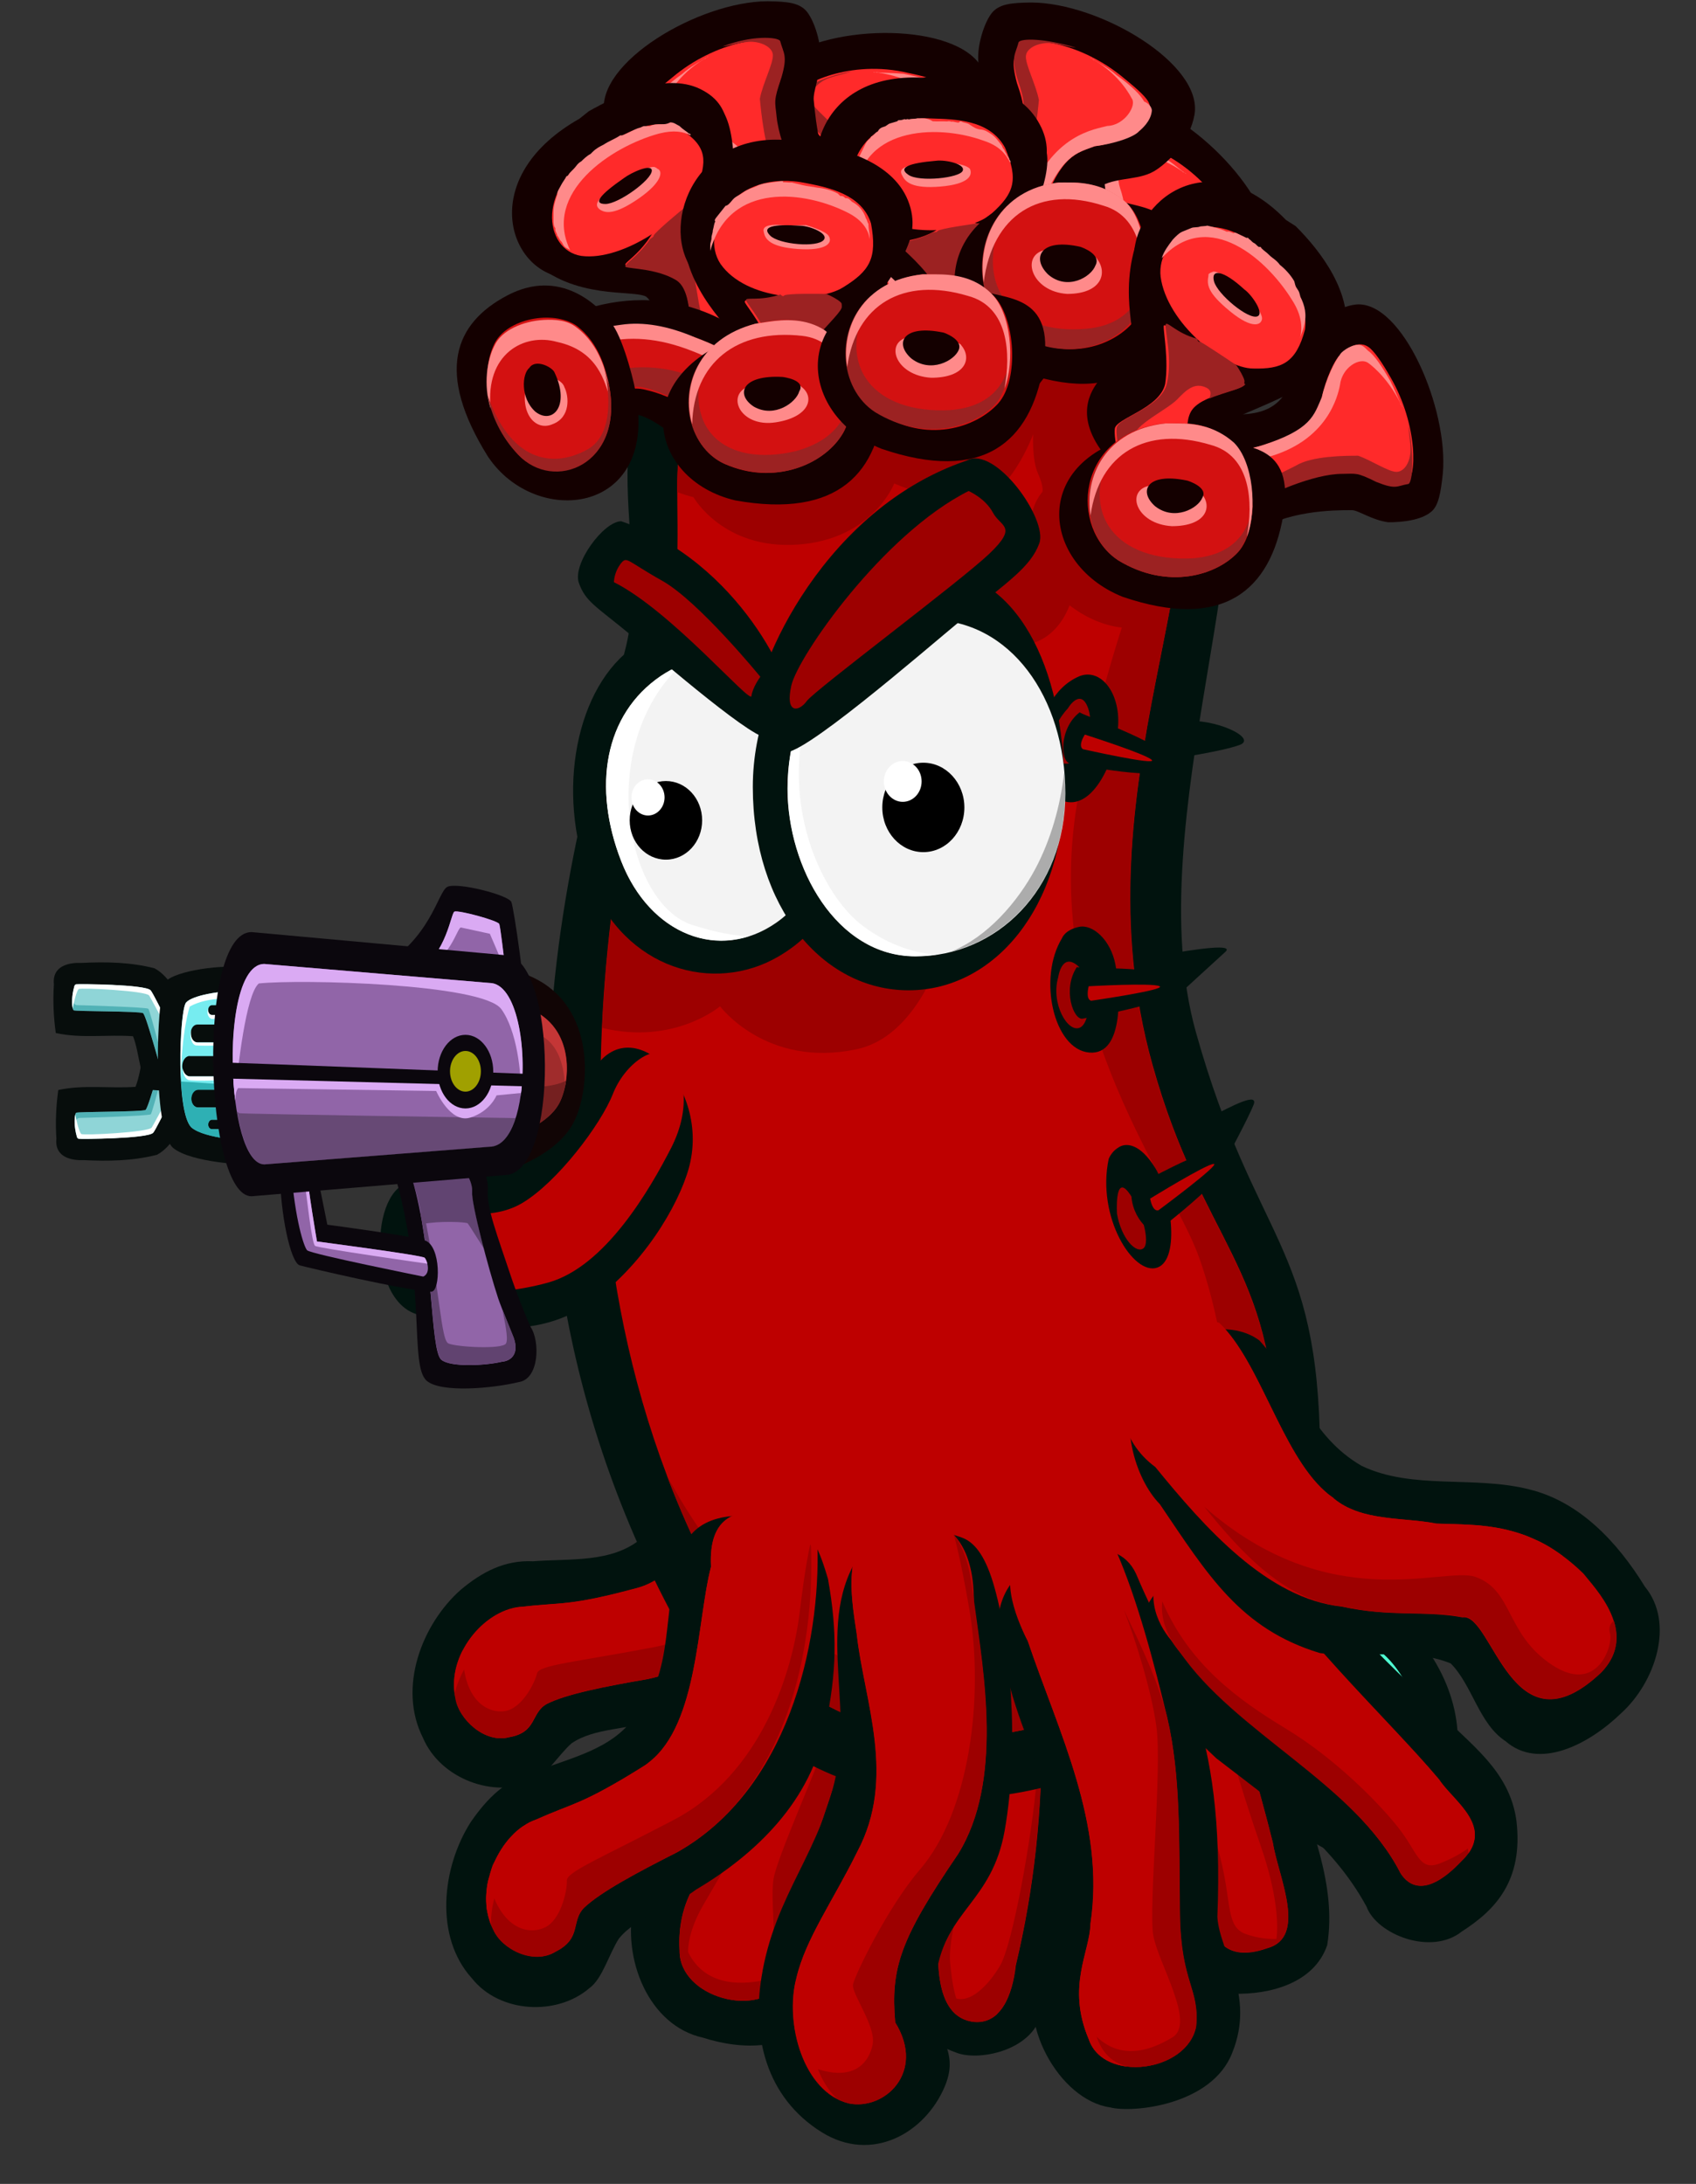 <?xml version="1.0" encoding="utf-8"?>
<!-- Generator: Adobe Illustrator 25.2.1, SVG Export Plug-In . SVG Version: 6.00 Build 0)  -->
<svg version="1.1" id="Layer_1" xmlns="http://www.w3.org/2000/svg" xmlns:xlink="http://www.w3.org/1999/xlink" x="0px" y="0px"
	 viewBox="0 0 880.2 1133.3" style="enable-background:new 0 0 880.2 1133.3;" xml:space="preserve">
<rect x="0" y="0" width="880.2" height="1133.3" fill="#333333" stroke="none"/>
<style type="text/css">
	.st0{fill:#0044AA;fill-opacity:0;}
	.st1{fill:#01130E;}
	.st2{fill:#1EEFBA;}
	.st3{fill:#10DCA8;}
	.st4{fill:#4FFFD2;}
	.st5{fill:#BE0000;}
	.st6{fill:#9D0000;}
	.st7{fill:#445500;fill-opacity:0;}
	.st8{fill:#F3F3F3;}
	.st9{fill:#FFFFFF;}
	.st10{opacity:0.29;enable-background:new    ;}
	.st11{fill:#140000;}
	.st12{fill:#FF2A2A;}
	.st13{fill:#9C2222;}
	.st14{fill:#FF8A8A;}
	.st15{fill:#D31111;}
	.st16{fill:#0B070D;}
	.st17{fill:#9165A8;}
	.st18{fill:#DAAAF3;}
	.st19{fill:#070D0C;}
	.st20{fill:#8FD5D7;}
	.st21{opacity:0.482;fill:#108E93;enable-background:new    ;}
	.st22{fill:#76ECF0;}
	.st23{opacity:0.841;fill:#20A5A9;enable-background:new    ;}
	.st24{opacity:0.332;enable-background:new    ;}
	.st25{fill:#614370;}
	.st26{fill:#110505;}
	.st27{fill:#A02C2C;}
	.st28{fill:#C43636;}
	.st29{fill:#752020;}
	.st30{opacity:0.319;fill:#0D0D07;enable-background:new    ;}
	.st31{fill:#A0A000;}
</style>
<path id="rect11304" class="st0" d="M0,870.9h440.4"/>
<g id="g17915">
	<g id="g17917">
		<g id="g17919">
			<g id="g17921">
				<path id="path17925" class="st1" d="M558.8,685.7c57.1-25.4,56.7,55.1,83.1,91.9s62.7,35.8,92.2,69.9
					c19.5,22.6,30.8,54.4,15.1,88.7c-14,30.4-46.1,34.1-67.7,19.6c-19.5-13.1-5.3-28-27.4-53.6c-21.7-25.2-44.4-13.8-69.7-41.7
					c-30.1-33.2-55.1-84-62.9-115.3c-3.8-15.2-2.4-24,1.4-29.6C535.2,697.4,558.8,685.7,558.8,685.7L558.8,685.7z"/>
				<path id="path17927" class="st2" d="M596.7,724.1c15,32.3,21.3,77.6,59.7,97.9c24.1,14,47,22.2,61.8,36.7
					c17.9,16.4,28.2,53.6,11,73.3c-13.8,14.9-43.3,11.3-43.1-21.2c-12.8-25.8-24.8-35.6-74.4-55c-40.3-18-61.2-73.1-76.1-107.5
					c-18.5-29.3-10.5-50.2,10.1-61.5C575.3,669.9,588.2,703.6,596.7,724.1z"/>
				<path id="path17929" class="st3" d="M525.9,711c2.5,8.7,6.7,21.2,13.9,39.4c17.2,43.2,54.9,90.1,93.3,99.9
					c25.2,6.4,58.4,26.2,61.7,29.8s1,26.3,7.6,33.3c6,6.3,19.3,12.8,35.3-12.5c1,11.5-1.3,22.9-8.5,31.1
					c-13.8,14.9-43.3,11.4-43.1-21.1c-12.8-25.8-24.9-35.7-74.5-55.1c-40.3-18-61.2-72.6-76.1-107.1
					C528.7,734.1,524.6,721.4,525.9,711z"/>
				<path id="path17931" class="st4" d="M545.8,686.8c29.5-16.8,42.4,16.8,51,37.3c15,32.3,21.3,77.5,59.6,97.8
					c24.1,14,47.1,22.3,61.9,36.7c16.2,14.8,26,46.5,15.2,67c2.3-10.3,3.4-33.2-22.7-57.3c-32.1-29.5-56.5-20.2-92.5-58.2
					S580.6,701,570,692.6c-9.4-7.5-29.9-1.2-33-0.6C537.6,691.7,545.1,687.3,545.8,686.8L545.8,686.8z"/>
			</g>
		</g>
	</g>
	<g id="g18027">
		<g id="g18029">
			<path id="path18031" class="st0" d="M387.7,763.3h228v304.9h-228V763.3z"/>
			<path id="path18033" class="st1" d="M508.8,776.5c-15.3,0.4-34.6,11.6-34.6,32.2c-2.7,41.9,1.9,53.8,4.7,94.1
				c3.7,32.5-6.9,84.2-9.3,116.2c-0.5,14.8,1.5,37.5,26.5,46.1c10.9,4.6,39.5-0.3,44.5-20.4c17.3-53.9,14.7-95.7,16.9-145.6
				c0.4-28.2-1.5-53.5-4-95.4C551,778.3,523.4,774.2,508.8,776.5L508.8,776.5z"/>
			<path id="path18035" class="st5" d="M511.2,773.1c-17.4,4-23,27.3-22.1,42.4c0.9,51.9,11.5,124.3-0.8,175.3
				c-2,19.2-5.3,54,15.5,58.1c15.4,2.9,21.7-13.5,23.4-29c9.5-39.8,13.9-80.6,13.3-121.5c0.9-33,4.2-77.1-2.5-109.4
				C535.9,770.3,518.6,771.3,511.2,773.1z"/>
			<path id="path18037" class="st6" d="M541.9,854.5c-1.7,8.1-1.7,43.2-3.8,68.5c-2.5,30.4-12.6,85.9-19,96.9
				c-5.8,10.1-20.6,27.5-30.8,10.1c2,9.5,6.4,17.2,15.4,18.9c15.4,2.9,21.7-13.6,23.4-29c9.5-39.8,13.9-80.6,13.3-121.4
				C540.8,885.2,541.6,869.9,541.9,854.5z"/>
			<path id="path18039" class="st6" d="M506.4,774.9c-13.6,6.8-18,27-17.2,40.6c0.9,51.9,11.6,124.3-0.8,175.4
				c-2,19.2-5.4,54,15.4,58.1c5,1.1,10.2-0.4,13.9-4c-2.7,0.3-5.9,0.8-9.3,1.3c-10.8,1.4-13.4-9.1-15.3-27.8s17.8-69.8,14.6-103.8
				C504.7,882.9,488.8,816.2,506.4,774.9z"/>
		</g>
	</g>
	<g id="g18041">
		<g id="g18043">
			<path id="path18047" class="st1" d="M565.9,740.6c-12.3,4.8-18.8,15.4-22.7,28.2c0.3,31.1,10.4,61.2,19.9,90.4
				c18.2,45.8,38.6,91.4,44,141.6c0.1,19.6,15.5,36,33.4,33.8c18.3,0.5,41.5-5.3,48.3-25.2c5.1-31.6-9-61.8-17.5-91.2
				c-17-51.8-33.5-104.2-43.1-158.3c-5-21.6-29.2-27.8-47.2-23.9C576,737.1,570.7,738,565.9,740.6L565.9,740.6z"/>
			<path id="path18049" class="st5" d="M573.2,727.5c-16.8,8.2-15.1,32.5-11.4,47.5c11.5,66.2,60,151.8,66,219.6
				c1.5,9.8,7.3,24.4,29.9,16.4c21-5.8,5.6-37.3,2.9-54.7c-13.5-54.9-43.7-144.7-49.3-201.8c-1.8-16.5-10.2-22.4-23.3-27.7
				C583.2,725.9,577.7,724.7,573.2,727.5z"/>
			<path id="path18051" class="st6" d="M564,749.4c-4.4,10.8-2.8,25.2-0.2,35.3c11.5,66.2,58.1,142.2,64.1,209.9
				c1.5,9.8,7.4,24.3,29.9,16.2c3-0.7,5.6-2.4,7.5-4.8c-6.3,0.6-12.6-0.2-18.6-2.3c-10.1-3.5-7.7-15.1-12.5-36s-17-62.6-35-99.4
				C582,833.2,566,794.9,564,749.4z"/>
			<path id="path18053" class="st6" d="M620.5,807.7c-0.3,49.2,25.8,127.1,34.1,151.1c7.8,22.7,9.6,40.9,7.3,50.4
				c14.6-8.8,1.3-36.9-1.3-52.9C650.2,914.3,631.3,857.6,620.5,807.7z"/>
		</g>
	</g>
	<g id="g18055">
		<g id="g18057">
			<g id="g18059">
				<path id="path18061" class="st7" d="M311.5,652.1L519,761.9l-123.8,277.4L187.8,929.5L311.5,652.1z"/>
				<path id="path18063" class="st1" d="M425.8,722.3c-16.4-8.5-38.3-15.1-49.6,3.5c-16.4,22.8-17.7,58.5-43.5,72.7
					c-15.3,12.6-36.5,10.2-56.1,11.7c-14.8-0.7-26.5,5.6-37.5,14.8c-20.1,17.8-32.8,50.7-19.6,76.8c9.1,21.4,36.9,31.4,56.3,22.7
					c7.5-2.6,13.9-13.7,20.8-19.8c12-8.3,29.9-7,44.1-12.3c33.7-8.3,68.3-26,84.7-61c12.1-24.1,25.4-49.3,27.5-77
					c-2.3-12.5-9.1-23.8-20.5-29.1C430.3,723.9,427.9,723.3,425.8,722.3L425.8,722.3z"/>
				<path id="path18065" class="st5" d="M426.5,721.3c-15.5-9.6-30.3,4.6-37.2,19.7c-14.2,25-26.9,73.8-57.7,82.9
					c-36,9.8-40.2,7.5-59.8,9.9c-19.9,0.6-40.4,25.2-35.3,47.6c1.7,10.9,15.3,23.5,27.8,20.1c14.5-2.5,11.1-12.5,19.4-17.2
					c10.1-5.2,30.6-9.2,52.7-13c61.9-13.6,93.6-78.4,104.9-129.2C440.9,733.9,435.7,723.4,426.5,721.3L426.5,721.3z"/>
				<path id="path18067" class="st6" d="M441,740.6c-2.1,4-6.2,12.4-13.6,31.1c-11.2,28.6-39.5,73.9-88.7,83.2
					c-40.5,7.7-59,9.1-60,13.5s-6.8,16.4-14.9,19.1c-7.6,2.5-23.9-1.9-23.6-31.3c-4,7.7-5.8,16.6-3.9,25.1
					c1.7,10.9,15.3,23.5,27.7,20.2c14.5-2.5,11.2-12.5,19.5-17.2c10.1-5.3,30.6-9.2,52.6-13C398,857.7,429.7,792.8,441,742
					C441.1,741.5,441,741.1,441,740.6z"/>
				<path id="path18069" class="st5" d="M419.9,718.7c-13.1-2.9-24.7,9.4-30.7,22.3c-14.2,25-27,73.7-57.8,82.8
					c-36,9.8-40.1,7.6-59.7,9.9c-19.2,0.6-38.8,23.3-35.7,44.9c2.4-9.4,8.9-23.1,23.4-29.8c21.2-9.8,57.3,3.4,89.7-22.6
					s39.3-74.7,51.7-91.3C409.8,722.8,415.8,719.2,419.9,718.7z"/>
			</g>
		</g>
	</g>
	<g id="g18071">
		<g id="g18073">
			<path id="path18077" class="st1" d="M409.3,771.2c-14.7-0.2-32,5.2-34.8,22.7c-4.3,28.1-1.4,56.8-1.4,85.1
				c-1.8,28.5-10.4,56.5-26.2,79.3c-4.8,9.2-16.7,16.7-17.9,29.5c-6.5,28.9,7.9,63.5,35.8,69.6c19.9,6.4,46.2,7.5,59.5-12.7
				c14.3-16.6,9.9-41.3,12.1-62.2c16.6-41.8,28.9-87.1,24.4-133.1c-2.3-19.7-2.7-39.9-6.1-59.2C447.9,771.9,425.2,770.4,409.3,771.2
				L409.3,771.2z"/>
			<path id="path18079" class="st5" d="M407.9,769.4c-16.6,1.6-19.1,23.6-17,38.1c-0.6,50.5,6.5,104.1-17.7,149.3
				c-5,13.4-22.3,25.4-20.5,55.4c-0.3,24.5,41.9,35.8,54,15.7c8.3-17.9,0-23.9,11.2-57.3c12.4-37,24-66.7,27.4-97.7
				c2.8-27.5-3-59.5-5.3-88.1C439.9,771,415.1,767.8,407.9,769.4L407.9,769.4z"/>
			<path id="path18081" class="st6" d="M442.6,811.9c0.6,15.3-0.4,45-4.2,63.3c-4.5,21.5-34.3,85.1-36.9,99.6s5.7,51.3-8.2,53.4
				c-12.8,1.9-35,1.9-40.2-28c-0.5,4-0.6,8-0.4,12c-0.3,24.5,41.9,35.9,54,15.7c8.3-17.9,0-24,11.2-57.4c12.4-37,24-66.6,27.3-97.6
				C447.2,854,444.9,832.7,442.6,811.9L442.6,811.9z"/>
			<path id="path18083" class="st6" d="M394.7,778.5c-4.5,8.1-5.1,20-3.8,29c-0.6,50.5,6.5,104.1-17.6,149.3
				c-5,13.4-22.3,25.3-20.5,55.4c-0.1,9.3,5.9,16.7,14.1,21.2c-1.7-1.3-3.3-2.8-4.7-4.4c-5.7-6.9-8.8-20.1,2.6-40.1
				s43.1-69.2,38.7-110C399.4,842.4,388,811.3,394.7,778.5z"/>
		</g>
	</g>
	<g id="g18085">
		<path id="path18087" class="st1" d="M362.9,862.7C222,627.3,310.5,396.6,325,335s-30.7-128.5,55-195.4s218-7.1,250.4,59.9
			s-40.4,227.1-9.7,336.3s63.5,109.1,64.4,216.6C686.5,921.7,451.6,1000.6,362.9,862.7L362.9,862.7z"/>
		<path id="path18089" class="st5" d="M382.8,841.6C263.5,642.3,326,410.8,344.9,336.7c20.4-80.4-19.5-115.9,53-172.5
			s182.3-11.9,208.4,45.4c33.8,74.3-48.8,197.6-8.2,342.8c25.8,92.5,63.2,104.7,63.9,195.7C663.2,891.6,457.8,958.3,382.8,841.6z"/>
		<path id="path18091" class="st6" d="M593.3,189.5c4.2,11.1,7.2,22.6,9,34.4c8,51-16.1,64.8-41.2,181.8s46,204.5,61.1,246.5
			c17.2,47.6,46.8,194.4-78.3,220.3c-72.6,15-146.9-12.2-197.8-106.8c9.9,26.3,22.2,51.7,36.6,75.9c75,116.7,280.4,50,279.2-93.4
			c-0.8-91-38.2-103.3-64-195.8c-40.5-145.2,42.2-268.5,8.3-342.8C602.9,202.3,598.5,195.6,593.3,189.5z"/>
		<path id="path18093" class="st6" d="M480.9,138c-33.7,4.2-77.5,27.9-98.9,40c-27.6,27-30.6,49.9-30.6,77.3c2.8,1.1,5.6,2,8.5,2.7
			c0,0,15.4,27.3,54.2,24.6s50-31.7,50-31.7s24.3,10.6,42.1,8.9c17.8-1.7,30-34.4,30-34.4s-0.7,13.2,2.5,20.3s2.3,9.6,2.3,9.6
			s-5.1,5.1-6.2,15.6c-2.8,0.2-5.5,0.9-8,2.2c-28.6,29.9-9.1,68.5,11.5,59.8c8.1-3.4,13.6-10.5,16.8-18.8
			c9.6,7.5,21.1,11.8,31.2,11.8c18.6,0,21.8-28.9,21.8-33.3s2.5-39.7,2.5-39.7c0.9-8.8,1.3-17.6,1.2-26.4
			c-1.2-5.8-3.1-11.4-5.5-16.8C589.2,171.9,536,139.7,480.9,138z"/>
		<path id="path18095" class="st6" d="M335.3,375.9c-9.2,39.4-19.9,94.5-22.8,157.5c37.3,9.1,61.2-11.2,61.2-11.2s24,32.2,70.8,22.3
			s58.3-99.5,56-113.2S389.6,384,367.9,379C360.5,377.3,348.7,376,335.3,375.9z"/>
	</g>
	<g id="g18097">
		<path id="path18099" class="st1" d="M560.2,350.9c-27.5,11.9-24.7,58.6-8.8,64.6s27.9-21.8,28.9-39S571.2,346.6,560.2,350.9
			L560.2,350.9z"/>
		<path id="path18101" class="st6" d="M554.2,367.6c-13.1,14.3-8.6,29.9,0,28.6s14.3-19.3,10.3-29.3S554.2,367.6,554.2,367.6z"/>
	</g>
	<g id="g18103">
		<path id="path18105" class="st1" d="M551.2,486.8c-12.7,20.7-4.4,57.8,14.1,59.4s16-32.8,13.6-45.6c-2.4-12.7-11.7-21.2-19-19.6
			S551.2,486.8,551.2,486.8z"/>
		<path id="path18107" class="st6" d="M549.2,507.1c-4,13.7,5.1,29.3,11.4,26.1s6.3-26.1-1.7-32.4S549.2,507.1,549.2,507.1
			L549.2,507.1z"/>
	</g>
	<g id="g18109">
		<path id="path18111" class="st1" d="M575.4,601.4c-6.4,30.1,12.8,60.7,25.2,56.4c12.3-4.3,6.9-38.7-1-51.6s-15.3-13.4-19.2-10.7
			C578.1,596.9,576.4,599,575.4,601.4L575.4,601.4z"/>
		<path id="path18113" class="st6" d="M579.7,629.9c2.3,12.9,9.9,20.8,13.7,17.9s-0.7-20-7.8-29.2
			C578.4,609.4,579.7,629.9,579.7,629.9z"/>
	</g>
	<g id="g18115">
		<g id="g18117">
			<path id="path18119" class="st1" d="M425.2,376.2c18,46.2,21.8,95-21.1,120.1c-33.6,19.7-80,6.9-98-39.3s-6.9-101.2,23.5-121.8
				S407.1,330,425.2,376.2L425.2,376.2z"/>
			<path id="path18121" class="st8" d="M422.5,377.8c12.2,31.2,10.7,79.9-19.6,101c-29.4,20.5-65.6,6.3-80.5-31.9
				s-8.9-76.1,20.7-96.1S408,340.6,422.5,377.8L422.5,377.8z"/>
			<path id="path18123" class="st9" d="M353.2,345.2c-3.6,1.5-7,3.4-10.2,5.5c-29.6,20.1-35.5,57.9-20.6,96.1
				c12.5,32.1,40,47.3,66,39.1c-7.4-0.4-16.6-1.9-28.8-5.8C324.9,469.3,308.9,387.6,353.2,345.2z"/>
		</g>
		<g id="g18125">
			<path id="path18127" class="st1" d="M390.7,408.4c0,62.3,36.2,105.5,80.8,105.5s80.8-43.3,80.8-105.5s-24.8-112.8-69.5-112.8
				S390.7,346.1,390.7,408.4L390.7,408.4z"/>
			<path id="path18129" class="st8" d="M408.7,409.3c0,40.7,25.2,87,66.4,87c42.1,0,77.8-34.6,77.8-84.5s-28.6-90.2-70.6-90.2
				S408.7,360.8,408.7,409.3z"/>
			<path id="path18131" class="st10" d="M552.3,400.7c-1.9,17.2-6.9,35-15,50.2c-9.2,17.2-24.9,35.4-43.7,42.9
				c33.5-8.5,59.2-39.8,59.2-82C552.8,408,552.6,404.3,552.3,400.7L552.3,400.7z M422.5,461.5c1.3,2.2,2.5,4.4,4,6.5
				c0.1,0.1,0.2,0.2,0.3,0.3c0.7,1,1.4,1.9,2.2,2.9s1.5,2.1,2.3,3.1s1.9,2.1,2.8,3.1s2.1,2.1,3.2,3.1c0.8,0.8,1.6,1.5,2.5,2.2
				s1.9,1.5,2.8,2.2c0.6,0.4,1.1,1,1.7,1.5c1,0.7,2,1.4,3,2c0.2,0.1,0.3,0.3,0.5,0.4c1.2,0.7,2.6,1.2,3.8,1.8
				C441.9,484.9,432.2,475.6,422.5,461.5L422.5,461.5z"/>
			<path id="path18133" class="st9" d="M424.8,353.7c-10.2,15.1-16,34.5-16,55.6c0,40.7,25.1,86.9,66.3,86.9c3.7,0,7.3-0.3,10.9-0.8
				c-10.7-0.8-24-4.4-37.9-14.7C424.8,463.6,400.2,408.9,424.8,353.7z"/>
		</g>
		<g id="g18135">
			<path id="path18137" d="M500.5,419c0,12.8-9.5,23.2-21.3,23.2s-21.3-10.4-21.3-23.2s9.5-23.2,21.3-23.2S500.5,406.3,500.5,419z"
				/>
			<path id="path18139" class="st9" d="M478.3,405.5c0,5.9-4.4,10.6-9.8,10.6s-9.8-4.8-9.8-10.6s4.4-10.6,9.8-10.6
				S478.3,399.6,478.3,405.5z"/>
		</g>
		<path id="path18141" class="st1" d="M501.7,239c-79.7,27-113,118.2-108.5,128.8s7.1,16.4,13.3,22.2s71.7-51.1,93.9-69.5
			s34.5-26.1,39-38.6S516.4,230.9,501.7,239z"/>
		<path id="path18143" class="st1" d="M322.4,270.5c61.7,20.9,90.5,86.6,87.1,94.9s-5.5,12.7-10.3,17.2s-55.5-39.6-72.7-53.8
			s-22.7-16.6-26.1-26.4S313.3,270.5,322.4,270.5L322.4,270.5z"/>
		<g id="g18145">
			<path id="path18147" d="M364.4,425.7c0,11.3-8.4,20.4-18.8,20.4s-18.8-9.1-18.8-20.4s8.4-20.4,18.8-20.4S364.4,414.4,364.4,425.7
				z"/>
			<path id="path18149" class="st9" d="M344.9,413.8c0,5.2-3.9,9.4-8.6,9.4s-8.6-4.2-8.6-9.4s3.9-9.4,8.6-9.4
				S344.9,408.6,344.9,413.8z"/>
		</g>
	</g>
	<g id="g18151">
		<g id="g18153">
			<g id="g18155">
				<path id="path18159" class="st1" d="M401,788.1c-18.3-3.3-41.4-3.2-47.7,18.5c-10.2,27.4-2.4,62.8-24,84.4
					c-11.8,16.9-33.1,21.1-51.9,28.5c-14.7,3.8-24.5,13.6-33,25.9c-15.1,23.5-19.1,59.6,0.5,81.2c14.4,18.2,44.2,19.6,61,5.1
					c6.7-4.8,10.1-17.6,15.3-25.7c9.6-11.8,27.5-15.9,40-25.4c30.9-18.3,60.3-46.2,67.3-85.5c5.7-27.2,6.2-48.1,1.2-75.8
					c-3.8-12.8-9-28.4-21.5-30.2C405.9,788.3,403.4,788.4,401,788.1L401,788.1z"/>
				<path id="path18161" class="st5" d="M402.5,783.4c-20.2-0.3-34.9,2.5-33.5,29.7c-7.5,28.8-6.5,84.8-34.4,103.1
					c-32.8,20.6-37.5,19.6-56.1,27.9c-19.4,6.6-33.1,37-22.4,57.3c4.5,10.2,21,18.4,32.4,11.3c13.6-6.9,7.7-15.6,14.6-22.7
					c8.6-8.2,27.6-18.3,48.3-28.8c57.2-32.1,74.7-107.3,72.8-160.5C429.1,791.8,414.7,785.7,402.5,783.4L402.5,783.4z"/>
				<path id="path18163" class="st6" d="M420.5,801.4c-1,4.5-2.9,14-5.4,34.6c-3.7,31.4-19.8,84.5-65.6,108.5
					c-37.8,19.8-55.5,26.9-55.3,31.4s-2.5,18.2-9.7,23.3c-6.8,4.8-23.9,5.4-31.1-23.5c-2,8.8-1.4,18,2.6,25.8
					c4.5,10.2,21,18.4,32.3,11.3c13.6-6.9,7.8-15.6,14.7-22.7c8.6-8.2,27.6-18.4,48.2-28.8c57.2-32.1,71.6-105.3,69.7-158.6
					C420.9,802.3,420.7,801.8,420.5,801.4z"/>
				<path id="path18165" class="st5" d="M390,785.2c-12.6-0.1-22.1,6.7-21,27.8c-7.3,28-6.6,81.4-32,101.3c-0.8,0.7-1.6,1.3-2.5,1.9
					c-8.1,5.1-14.5,8.9-19.9,11.8c-2.7,1.5-5.1,2.8-7.4,3.9s-4.1,2-6,2.8c-3.9,1.7-7.2,3-10.8,4.4c-3.6,1.4-7.3,3-12,5.1
					c-1.2,0.4-2.3,0.9-3.4,1.4c0,0-0.1-0.1-0.1,0c-1.1,0.6-2.1,1.3-3.2,2c-0.1,0.1-0.2,0-0.3,0.1c-1,0.7-2,1.4-2.9,2.2l-0.4,0.3
					c-0.9,0.8-1.6,1.6-2.4,2.4s-1.9,2-2.7,3.1c-0.9,1.1-1.7,2.2-2.4,3.3c-0.8,1.2-1.5,2.5-2.2,3.7c-0.5,0.9-1,1.8-1.4,2.7
					c-0.3,0.6-0.6,1.1-0.9,1.7c-0.1,0.2-0.2,0.4-0.3,0.6c-0.4,0.9-0.6,1.8-0.9,2.7c-0.4,1.2-0.7,2.4-1,3.6c-0.1,0.3-0.2,0.5-0.3,0.8
					c-0.3,1.3-0.6,2.5-0.8,3.8c-0.1,1-0.2,1.9-0.3,2.9c-0.1,1.1-0.2,2.3-0.2,3.4s0,2.2,0.1,3.3c0.1,0.9,0.1,1.8,0.2,2.6
					c0,0.2,0.2,0.5,0.2,0.7c0.2,1.1,0.5,2.2,0.7,3.2c0.1,0.4,0.3,0.8,0.4,1.3c0.3,1,0.6,2,0.9,2.9c-0.1-9.9,2.9-25.2,15.3-36.1
					c18.3-16.1,57.1-14.2,82.2-49.5c25.1-35.3,19.3-85.1,27.1-105.2c5.8-14.7,10.8-20.1,14.7-21.8C393,785.9,391.5,785.6,390,785.2
					L390,785.2z"/>
			</g>
		</g>
	</g>
	<g id="g18167">
		<g id="g18169">
			<path id="path18173" class="st1" d="M602.5,823.3c-10.1,11.2-13.2,23-13.5,34.8c8.5,22.7,25.8,38.7,42.2,54.3
				c28.9,22.4,59.8,43.4,78,77c5.3,14.4,33.5,25.7,49.5,12.9c17.1-11,32-26.1,28.3-57.5c-3.6-26.4-24.6-39.9-40.2-56.4
				c-29.3-27.7-58.4-56-81.6-89.9c-10.3-12.8-34.2-2.4-49.9,11.7C610.9,814.4,606.3,818.3,602.5,823.3L602.5,823.3z"/>
			<path id="path18175" class="st5" d="M605.8,809.1c-13.4,16.5-5.4,33.3,2,42.1c28.1,41.6,95.6,74.6,119,120.8
				c4,6.3,13.2,13.4,31.9-6.5c17.9-17.4-4.7-31-11.8-42.1c-27-32.1-78.6-79.5-98.9-118.1c-6-11-15.3-10.2-28.8-5.9
				C614.6,801.8,609.2,804.3,605.8,809.1z"/>
			<path id="path18177" class="st6" d="M603.2,831c-1.2,10.7,4.1,20.3,9.1,26.2c28.1,41.6,91.2,68.7,114.6,114.9
				c4,6.3,13.2,13.3,31.9-6.6c2.5-2.3,4.4-5.1,5.7-8.2c-5.4,4.2-11.4,7.5-17.8,9.9c-10.3,3.7-11.1-6.3-21-18.8s-32.3-35.6-58.6-51.5
				C641.8,881.6,617,863.3,603.2,831z"/>
			<path id="path18179" class="st5" d="M670.6,838.9c12.7,36.5,57.4,77.7,71.4,90.2c13.2,11.8,19.7,24.2,20.1,32.7
				c11.1-15.5-8.6-28-15.2-38.2C726.3,899,693.8,868.9,670.6,838.9z"/>
		</g>
	</g>
	<g id="g18181">
		<g id="g18183">
			<path id="path18187" class="st1" d="M591.4,719.9c-11.1,17.2-2.4,47.5,10.5,60.6c25,36.9,41.7,64.7,83,77.3
				c22.1,3.2,46.8-3.2,68,5.4c11.3,11.4,14.6,31.3,28.5,40.4c17.3,15,42.9,1.9,59.9-14.5c17.8-16.1,28-46.8,12.4-65.7
				c-14.5-23.6-34.2-44.2-60-50.5c-28.6-7.3-60.6,0.4-87-12.2c-27-15.6-32.4-42.2-53.1-65.1c-16.7-12.4-45.4-3.4-60,12.8
				c-3.3,3.6-0.2,3.5-2.9,7.8L591.4,719.9z"/>
			<path id="path18189" class="st5" d="M599.6,761.3c25.6,31.4,58.1,68.3,96.7,72.4c25.6,5.6,42.5,1.9,62.8,5.6
				c15.6-2.3,25.5,72.8,72,28.5c19.7-20.6-3.3-43.5-9.3-51.2c-27.2-26.6-52.7-25.2-76.4-25.9c-16.6-3.4-39.1-1.1-53.2-13.1
				c-25.8-17.4-37-69.8-59.5-91C591.2,673.8,561.9,733.4,599.6,761.3z"/>
			<path id="path18191" class="st5" d="M614.4,685.4c-8.2,1.8-15.5,6.2-20.9,12.5l9.7,0.5c43.5,1.8,46.8,66.2,73.4,88.3
				c30.4,25.3,69.3,7,105,15.1c13.9,3.1,22.7,4.8,29.5,5.7c-3-2.2-6-4.3-9.3-6.1c-1.2-0.7-2.4-1.2-3.5-1.8c-0.5-0.2-1-0.4-1.5-0.6
				c-1.6-0.7-3-1.4-4.6-2c-0.1,0-0.1-0.1-0.2-0.1c-2.2-0.8-4.4-1.5-6.5-2.1s-4.2-1.1-6.4-1.6l-1.8-0.3c-1.5-0.3-3-0.5-4.5-0.7
				c-0.2,0-0.3,0-0.5-0.1c-3-0.4-5.9-0.7-8.8-0.8c-6.1-0.4-12.2-0.5-18.1-0.7c-10.4-2.1-23-1.9-34.6-4.5c-3.4-0.7-6.7-1.8-9.9-3.2
				c-2.1-0.9-4.1-2-6-3.3c-0.9-0.6-1.9-1.3-2.7-2v-0.2c-1.6-1.1-3.2-2.3-4.6-3.6c-22.6-20.1-33.8-67.5-54.9-87.4
				C626.9,684.7,620.6,684.3,614.4,685.4L614.4,685.4z"/>
			<path id="path18193" class="st6" d="M625,781.9c20.1,25,42.4,48.7,71.4,51.7c25.6,5.7,42.5,1.8,62.8,5.5
				c15.6-2.3,25.5,72.8,72,28.6c8.5-8.9,9-18.2,6.4-26.6c-1.3,0.9-3.1,2.8-2,6.7c1.6,5.7-6.4,32.1-30.4,16s-19.8-38.6-39.5-45.5
				C749.2,812.6,690.4,839.4,625,781.9z"/>
		</g>
	</g>
	<g id="g18195">
		<g id="g18197">
			<path id="path18201" class="st1" d="M533.5,814.8c-14.2,6.3-19.7,27.7-12.8,47c6.3,27.9,15.2,46.7,19.5,58.2
				c10.2,34.3,11.8,67.2-0.9,103.4c-12.2,24.6,10,66.4,36.9,70.2c11.4,3,52.7-1,63.3-28.3c12.3-30.3-6.6-52.2-7.7-70.5
				c4-100.7-21-127.7-42.2-178.1C578.9,793.8,546.4,806.9,533.5,814.8L533.5,814.8z"/>
			<path id="path18203" class="st5" d="M532.2,805.7c-15,8-5.5,33.2,1.2,45.8c16.1,47.6,40.3,94.9,32.5,146.7
				c-0.2,14.5-12.5,32.5-0.9,59.9c7.7,23,51,17.2,55.7-6.4c1.9-20-7.9-22.4-8.4-58.1c-0.5-39.5,0.5-71.8-6.5-102.2
				c-6.5-26.9-15.4-61.5-26.9-87.4c-7-21.2-36.5-7.3-42.8-2.9L532.2,805.7z"/>
			<path id="path18205" class="st6" d="M583.3,835.5c5.6,14.1,14.5,42.3,16.9,60.9c2.9,21.8-4.1,93.1-1.7,107.7s22.3,45.8,9.9,53.2
				c-11.3,6.8-32.1,15.5-46.9-10.5c0.8,3.9,2,7.7,3.6,11.3c7.7,23,51,17.2,55.7-6.4c1.9-20-7.8-22.4-8.4-58.1
				c-0.5-39.5,0.5-71.8-6.6-102.1C601.3,872.9,592.2,854,583.3,835.5L583.3,835.5z"/>
			<path id="path18207" class="st5" d="M527.4,822.9c-1.6,9.4,1.8,20.8,6,28.7c16.1,47.6,40.4,94.9,32.6,146.7
				c-0.2,14.4-12.6,32.4-1,59.8c2.9,8.8,11,13.3,20.2,14.3c-2-0.5-4-1.3-5.9-2.3c-7.6-4.2-14.9-15.3-10.8-38.6s17.6-81.6,0-118.1
				C552.9,880.8,532,856.3,527.4,822.9z"/>
		</g>
	</g>
	<g id="g18209">
		<g id="g18211">
			<g id="g18213">
				<path id="path18217" class="st1" d="M456.2,795.2c-36.5,33.8-14.1,81.3-21.5,121.9c-8,44.1-32.7,65.1-39.6,109.6
					c-4.6,29.5,2,61.5,31.4,79.8c26.1,16.2,53.6,0.4,63.8-23.7c9.2-21.9-9.4-25.5-4.3-58.9c5-32.7,28.8-36.8,35.4-73.9
					c7.8-44,3-99.3-6.1-129c-4.4-14.3-9.8-20.6-15.6-22.9C480.8,790.8,456.2,795.1,456.2,795.2L456.2,795.2z"/>
				<path id="path18219" class="st5" d="M444.6,848c3.8,34.6,20.9,74.5,0.2,113.1c-12.4,25.2-26.8,45.1-31.5,65.3
					c-6.3,23.6,3.7,59.3,27.1,65.1c18.4,3.9,40.2-16.1,24.2-42c-2.4-28.1,2.4-43,32.6-87.3c23.5-37.8,13.2-94.2,8.2-130.4
					c0.4-34.2-16.2-46.3-38.2-43.4C435.2,792.2,441.4,826.6,444.6,848z"/>
				<path id="path18221" class="st6" d="M495,796.3c2.3,8.4,5,20.8,8.2,39.6c7.4,44.6,0.2,104-25.7,134.2
					c-17,19.8-33.9,55-34.8,59.7s12,21.6,10.2,31.1c-1.7,8.5-9.2,21.5-34.4,10.6c4.9,9.8,12.2,17.6,22,20
					c18.4,3.9,40.2-16.1,24.1-42c-2.4-28.1,2.4-43.1,32.6-87.4c23.5-37.8,13.4-93.8,8.5-130C504,816.4,501.1,803.9,495,796.3
					L495,796.3z"/>
				<path id="path18223" class="st5" d="M467.2,788.5c-31.9,3.7-25.8,38.1-22.5,59.5c3.8,34.6,20.9,74.4,0.2,113
					c-12.4,25.2-26.8,45.2-31.5,65.4c-5.7,21.3,2,52.4,20.7,62.5c-6.9-6.9-19-24.6-9.9-59.1c11.2-42.2,35.3-49.1,45.5-100.4
					c10.3-51.4-23.2-109.3-18.9-122.2c3.9-11.4,23.3-18.4,26.1-19.7C476.2,787.6,467.9,788.5,467.2,788.5L467.2,788.5z"/>
			</g>
		</g>
	</g>
	<path id="path18243" class="st6" d="M502.7,254.8c-44.6,22.4-88.6,85.9-92,100.9s4,13.7,8,8.1s80-62.3,94.9-76.6s5.7-13.7,1.7-21.2
		S502.7,254.8,502.7,254.8L502.7,254.8z"/>
	<path id="path18245" class="st6" d="M318.6,302.1c29.7,14.9,70.9,63.5,71.4,59.1s4.6-10,4.6-10s-32-39.2-50.9-49.8
		s-18.3-13.1-21.7-8.7C320,295.4,318.8,298.7,318.6,302.1z"/>
	<path id="path18247" class="st1" d="M614.2,374.3c16.2-1.8,38.8,8.8,29.1,12.3s-34,7-34,7L614.2,374.3z"/>
	<path id="path18249" class="st1" d="M602,495.8c19.4-3.5,38.8-6.2,33.9-1.8s-25,22.9-25,22.9L602,495.8z"/>
	<path id="path18251" class="st1" d="M625.5,581.2c16.2-8.8,27.5-14.1,25.1-7.9s-13.7,27.3-13.7,27.3L625.5,581.2z"/>
	<g id="g18447">
		<path id="path18449" class="st1" d="M558.9,501.8c-7.7,11.6-1.7,27.9,3.1,26.8s62.3-10.3,49.5-20.6
			C602.8,501,558.9,502.8,558.9,501.8z"/>
		<path id="path18451" class="st5" d="M565,511.8c-1.7,7.5,1.4,7.5,1.4,7.5s38.9-5.6,35.4-7.5C598.4,509.9,565,511.8,565,511.8z"/>
	</g>
	<g id="g18453">
		<path id="path18455" class="st1" d="M560.4,369.6c-10.8,8.2-10.1,25.7-5.2,26.5s61.9,12.6,53-1.7
			C602.1,384.6,560,370.6,560.4,369.6z"/>
		<path id="path18457" class="st5" d="M563,381.2c-3.9,6.4-0.9,7.6-0.9,7.6s38.4,8.6,35.7,5.6S563,381.2,563,381.2z"/>
	</g>
	<g id="g18459">
		<path id="path18461" class="st1" d="M587.4,616c-2.1,14.1,9.9,25.8,13.8,22.5c3.9-3.3,51.4-39.6,35.8-42.6
			C626.4,593.9,587.9,617,587.4,616z"/>
		<path id="path18463" class="st5" d="M596.9,622c1.5,7.5,4.4,6,4.4,6s32.4-24,28.6-24S596.9,622,596.9,622z"/>
	</g>
</g>
<g id="g30006" transform="matrix(10.249,0,0,10.249,3461.994,-2848.974)">
	<g id="g30008" transform="matrix(-0.4,-1.008,-1.008,0.4,-77.556,38.628)">
		<path id="path30010" class="st11" d="M-146.8,268.2c2.7,0,5.1,0.7,6.2-1.1c0.5-0.8,0.5-1.8,1-2.6c0.5-0.6,1.6-1.4,2.7-1.5
			c2.4-0.3,4.7,4.9,4.3,8c-0.1,0.9-0.2,1.5-0.7,1.8c-0.5,0.4-1.5,0.5-2.1,0.5c-0.8-0.1-1.5-0.5-1.9-0.5c-1,0-3.4,0.1-5.2,1.2
			c-1.8,1.2-4.4,2.3-5.7,1.1c-1.1-1.3-0.7-6.5,0.8-7L-146.8,268.2z"/>
		<path id="path30012" class="st12" d="M-147.4,270c0.6,0,3.3,0.4,5.4-0.2c2.7-0.8,2.8-1.5,3.2-2.3c0.2-0.9,0.7-1.8,1-2
			c0.1-0.1,0.9-0.7,1.4-0.4c0.3,0.2,0.7,0.8,1.1,1.4c1.5,2.3,1.2,4.9,0.8,5c-0.6,0.1-0.7,0.3-1.6-0.1c-1.1-0.4-1.1-0.3-1.8-0.3
			c-1.4,0-3.9,1-5,1.7c-1.1,0.7-4.4,1.8-5.5,1.3C-150.7,272.7-148.6,270.1-147.4,270L-147.4,270z"/>
		<path id="path30014" class="st13" d="M-134.4,268.7c0,0.3,0.1,0.8,0.1,1.2c0,0.5-0.3,1.1-0.7,1.1c-0.4,0-1.3-0.6-2-0.7
			c-0.6,0-2.4,0.1-3.3,0.5c-0.9,0.4-3.9,1.9-5.7,2.1c-1.6,0.2-3-0.3-3.4-0.6c0,0,0,0.1,0,0.1c0,0.3,0.1,0.7,0.5,1.3
			c0.1,0.1,0.3,0.2,0.4,0.3c1.1,0.5,4.4-0.6,5.5-1.3c1.1-0.7,3.6-1.7,5-1.7c0.7,0,0.7-0.1,1.8,0.3c1,0.4,1.1,0.2,1.6,0.1
			C-134.3,271.4-134.1,270.2-134.4,268.7z"/>
		<path id="path30016" class="st14" d="M-136.9,265c-0.5,0-0.9,0.4-1,0.5c-0.3,0.2-0.8,1.1-0.9,2c-0.4,0.8-0.5,1.6-3.2,2.3
			c-2.1,0.6-4.8,0.2-5.4,0.2c-0.6,0-1.3,0.7-1.7,1.4c0.3-0.2,1.2-1,1.5-0.9c0.3,0,2.6,0.7,5.8-0.1c3.3-0.9,3.8-3,3.9-3.5
			c0.2-0.8,1.1-1.3,1.4-1.1c0,0,0.9,0.6,1.6,1.8c0,0.1,0.1,0.1,0.1,0.2c-0.2-0.4-0.4-0.9-0.6-1.3c-0.4-0.6-0.8-1.2-1.1-1.4
			C-136.6,265-136.7,265-136.9,265z"/>
	</g>
	<g id="g30018" transform="matrix(-0.103,-1.079,1.079,-0.103,-298.932,90.763)">
		<path id="path30020" class="st11" d="M-186.4-19.5c2.7,0.1,5.2,0.8,6.2-1c0.5-0.8,0.4-1.8,1-2.5c0.5-0.6,1.5-1.4,2.7-1.5
			c2.4-0.2,4.8,4.9,4.5,8.1c-0.1,0.9-0.2,1.5-0.7,1.8c-0.5,0.3-1.5,0.5-2.2,0.4c-0.8-0.1-1.5-0.5-1.9-0.5c-1,0-3.4,0-5.2,1.1
			c-1.8,1.2-4.4,2.2-5.7,1c-1.1-1.3-0.8-6.5,0.7-7L-186.4-19.5z"/>
		<path id="path30022" class="st12" d="M-187-17.8c0.6,0,3.3,0.5,5.4-0.1c2.7-0.7,2.8-1.4,3.2-2.2c0.2-0.9,0.7-1.7,0.9-2
			c0.1-0.1,0.8-0.7,1.4-0.3c0.3,0.2,0.7,0.8,1.1,1.4c1.5,2.3,1.4,4.8,0.9,4.9c-0.6,0.1-0.6,0.3-1.7-0.1c-1.1-0.5-1.1-0.4-1.8-0.4
			c-1.4-0.1-3.9,0.9-5,1.6c-1.1,0.6-4.3,1.7-5.5,1.2C-190.2-15.1-188.2-17.7-187-17.8L-187-17.8z"/>
		<path id="path30024" class="st13" d="M-173.9-18.7c0,0.3,0.1,0.8,0.1,1.2c0,0.5-0.3,1.1-0.7,1.1c-0.4,0-1.3-0.6-2-0.8
			c-0.6,0-2.4,0-3.3,0.4c-0.9,0.4-3.8,1.8-5.7,2c-1.6,0.1-3-0.4-3.4-0.7c0,0,0,0.1,0,0.1c0,0.3,0.1,0.7,0.5,1.3
			c0.1,0.1,0.3,0.2,0.5,0.3c1.1,0.5,4.4-0.5,5.5-1.1c1.1-0.7,3.6-1.6,5-1.6c0.7,0,0.7-0.1,1.8,0.4c1,0.4,1.1,0.2,1.7,0.1
			C-173.7-16.1-173.5-17.3-173.9-18.7z"/>
		<path id="path30026" class="st14" d="M-176.5-22.5c-0.5,0-0.9,0.4-1,0.5c-0.3,0.2-0.7,1.1-0.9,2c-0.4,0.8-0.5,1.5-3.2,2.3
			c-2.1,0.5-4.8,0.1-5.4,0.1c-0.6,0-1.3,0.6-1.7,1.4c0.3-0.1,1.2-0.9,1.5-0.9c0.3,0,2.6,0.8,5.9,0c3.3-0.8,3.7-2.9,3.9-3.4
			c0.1-0.8,1.1-1.3,1.4-1c0,0,1,0.6,1.6,1.9c0,0.1,0.1,0.1,0.1,0.2c-0.2-0.4-0.4-0.9-0.7-1.3c-0.4-0.7-0.8-1.2-1.1-1.4
			C-176.2-22.5-176.3-22.5-176.5-22.5z"/>
	</g>
	<g id="g30028" transform="matrix(0.933,-0.553,0.553,0.933,-83.464,36.367)">
		<path id="path30030" class="st11" d="M-283.4,107.9c2.6,0,5,0.7,6-1.2c0.5-0.9,0.5-1.9,1-2.6c0.5-0.6,1.5-1.5,2.6-1.6
			c2.4-0.3,4.5,5,4.1,8.2c-0.1,0.9-0.2,1.6-0.7,1.9c-0.5,0.4-1.4,0.6-2.1,0.5c-0.8-0.1-1.5-0.5-1.8-0.5c-1,0-3.7-1.2-5.8-1.1
			c-1.7,0-4.3,1.9-5.5,1.2c-1.1-1.3,0.1-4.3,1.6-4.8L-283.4,107.9z"/>
		<path id="path30032" class="st12" d="M-284.2,107.9c0.6,0,3.4,2.2,5.5,1.6c2.6-0.8,2.7-1.6,3.1-2.4c0.2-0.9,0.7-1.8,0.9-2.1
			c0.1-0.1,0.8-0.8,1.4-0.4c0.3,0.2,0.6,0.8,1.1,1.4c1.4,2.3,1.2,5,0.7,5.1c-0.6,0.1-0.6,0.3-1.6-0.1c-1.1-0.4-1.1-0.3-1.8-0.3
			c-1.4,0-4-0.8-5.1-0.1c-1.1,0.7-4.2,1.9-5.3,1.3C-287.4,110.8-285.4,108-284.2,107.9z"/>
		<path id="path30034" class="st13" d="M-271.4,108.4c0,0.3,0.1,0.8,0,1.2c0,0.6-0.3,1.1-0.7,1.1s-1.3-0.6-1.9-0.8
			c-0.6,0-2.3,0.1-3.2,0.5c-0.9,0.4-4.5-0.5-6.2-0.3c-1.5,0.2-2.9-0.3-3.3-0.6c0,0,0,0.1,0,0.1c0,0.3,0.1,0.7,0.4,1.4
			c0.1,0.1,0.3,0.2,0.4,0.3c1.1,0.5,4.3-0.6,5.3-1.3c1.1-0.7,4.2,0.7,5.6,0.7c0.7,0,0.7-0.1,1.8,0.3c1,0.4,1,0.2,1.6,0.1
			C-271.2,111.1-271.1,109.9-271.4,108.4z"/>
		<path id="path30036" class="st14" d="M-273.8,104.5c-0.4,0-0.9,0.4-1,0.5c-0.3,0.2-0.8,1.2-0.9,2c-0.4,0.9-0.5,1.6-3.1,2.4
			c-2,0.6-4.6,0.2-5.2,0.2c-0.5,0-1.3,0.7-1.7,1.5c0.3-0.2,1.2-1,1.4-1c0.3,0,2.5,0.7,5.7-0.2c3.2-0.9,3.7-3.1,3.8-3.6
			c0.2-0.9,1.1-1.4,1.4-1.1c0,0,0.9,0.6,1.5,1.9c0,0.1,0.1,0.1,0.1,0.2c-0.2-0.4-0.3-0.9-0.6-1.3c-0.4-0.7-0.7-1.2-1-1.4
			C-273.5,104.6-273.6,104.5-273.8,104.5z"/>
	</g>
	<g id="g30038" transform="matrix(0.103,-1.079,-1.079,-0.103,3.962,90.807)">
		<path id="path30040" class="st11" d="M-211.8,246.4c2.7,0.1,5.2,0.8,6.2-1c0.5-0.8,0.4-1.8,1-2.5c0.5-0.6,1.5-1.4,2.7-1.5
			c2.4-0.2,4.8,4.9,4.5,8.1c-0.1,0.9-0.2,1.5-0.7,1.8c-0.5,0.3-1.5,0.5-2.2,0.4c-0.8-0.1-1.5-0.5-1.9-0.5c-1,0-3.4,0-5.2,1.1
			c-1.8,1.2-4.4,2.2-5.7,1c-1.1-1.3-0.8-6.5,0.7-7L-211.8,246.4z"/>
		<path id="path30042" class="st12" d="M-212.4,248.2c0.6,0,3.3,0.5,5.4-0.1c2.7-0.7,2.8-1.4,3.2-2.2c0.2-0.9,0.7-1.7,0.9-2
			c0.1-0.1,0.8-0.7,1.4-0.3c0.3,0.2,0.7,0.8,1.1,1.4c1.5,2.3,1.4,4.8,0.9,4.9c-0.6,0.1-0.6,0.3-1.7-0.1c-1.1-0.5-1.1-0.4-1.8-0.4
			c-1.4-0.1-3.9,0.9-5,1.6c-1.1,0.6-4.3,1.7-5.5,1.2C-215.6,250.8-213.6,248.2-212.4,248.2L-212.4,248.2z"/>
		<path id="path30044" class="st13" d="M-199.3,247.2c0,0.3,0.1,0.8,0.1,1.2c0,0.5-0.3,1.1-0.7,1.1c-0.4,0-1.3-0.6-2-0.8
			c-0.6,0-2.4,0-3.3,0.4c-0.9,0.4-3.8,1.8-5.7,2c-1.6,0.1-3-0.4-3.4-0.7c0,0,0,0.1,0,0.1c0,0.3,0.1,0.7,0.5,1.3
			c0.1,0.1,0.3,0.2,0.5,0.3c1.1,0.5,4.4-0.5,5.5-1.1c1.1-0.7,3.6-1.6,5-1.6c0.7,0,0.7-0.1,1.8,0.4c1,0.4,1.1,0.2,1.7,0.1
			C-199.1,249.8-199,248.7-199.3,247.2z"/>
		<path id="path30046" class="st14" d="M-201.9,243.4c-0.5,0-0.9,0.4-1,0.5c-0.3,0.2-0.7,1.1-0.9,2c-0.4,0.8-0.5,1.5-3.2,2.3
			c-2.1,0.5-4.8,0.1-5.4,0.1c-0.6,0-1.3,0.6-1.7,1.4c0.3-0.1,1.2-0.9,1.5-0.9c0.3,0,2.6,0.8,5.9,0c3.3-0.8,3.7-2.9,3.9-3.4
			c0.1-0.8,1.1-1.3,1.4-1c0,0,1,0.6,1.6,1.9c0,0.1,0.1,0.1,0.1,0.2c-0.2-0.4-0.4-0.9-0.7-1.3c-0.4-0.7-0.8-1.2-1.1-1.4
			C-201.6,243.5-201.8,243.4-201.9,243.4z"/>
	</g>
	<g id="g30048" transform="matrix(0.799,0.523,-0.433,0.889,21.234,210.575)">
		<path id="path30050" class="st11" d="M-263.4,235.2c-5.3,2.8-3.9,7.6-1.1,8.4c2.8,0.8,7.3-2.5,8.2-4.6c1.1-1.9,1.4-4.1-0.4-5.1
			c-1.9-1.1-4.6,0.1-6.3,1L-263.4,235.2z"/>
		<path id="path30052" class="st11" d="M-265.9,242.7c2.4,2.3,5.6,1.7,6.3,2.2s0.4,1.5,0.7,2c0.3,0.5,0.6,2,3,1.2s3.9-2.9,3.8-4.3
			c0-1.7-1.7-1-2.7-2c-0.1-2.7,0.1-5.9-1-7S-265.9,242.7-265.9,242.7L-265.9,242.7z"/>
		<path id="path30054" class="st12" d="M-262,236.7c-3.8,2-3.1,5.5-1.1,5.8c2.3,0.4,5.6-1.9,6.2-3.4c0.6-1.5,0.5-2.2-0.9-3.2
			C-259.2,235.1-260.9,236.1-262,236.7z"/>
		<path id="path30056" class="st12" d="M-258.5,239.6c-0.4,2.5-2.4,3.3-2.1,3.4c0.3,0.1,1.7,0.2,2.8,0.8c1,0.6,0.7,3,1.2,3.2
			c0.5,0.2,2.1,0.4,3-0.1c0.9-0.5,0.6-2.6,0.3-3c-0.3-0.5-2-0.2-2.6-1c-0.7-0.8,0-3-0.3-3.2c-0.3-0.1-1.4,0.4-1.8,0.4
			C-258.4,240.1-258.5,239.6-258.5,239.6z"/>
		<path id="path30058" class="st14" d="M-262.7,237.1c-0.1,0.1-0.3,0.2-0.4,0.3c-0.1,0-0.1,0.1-0.2,0.1c0,0-0.1,0.1-0.1,0.1
			c-0.1,0.1-0.2,0.1-0.2,0.2c-0.1,0.1-0.1,0.1-0.2,0.2c0,0-0.1,0.1-0.1,0.1c-0.1,0.1-0.1,0.2-0.2,0.3c-0.1,0.1-0.2,0.2-0.2,0.4
			c-0.1,0.1-0.1,0.3-0.2,0.4c0,0,0,0.1,0,0.1c-0.1,0.2-0.1,0.3-0.1,0.5c0,0.1,0,0.3,0,0.4c0,0,0,0.1,0,0.1c0,0,0,0,0,0.1
			c0,0.1,0,0.2,0,0.3c0,0.1,0,0.2,0.1,0.4c0,0.1,0.1,0.2,0.1,0.3c0,0.1,0.1,0.1,0.1,0.2c0,0.1,0.1,0.1,0.1,0.2c0,0,0,0,0,0
			c0.1,0.1,0.1,0.2,0.2,0.2c0,0,0,0,0,0c0,0,0,0,0,0.1c0.1,0.1,0.2,0.1,0.2,0.2c-1.6-3.1,2.1-5.5,4.8-6.1c0.8-0.2,1.3-0.1,1.8,0.2
			c0,0,0-0.1-0.1-0.1c0,0,0,0,0,0c0,0-0.1-0.1-0.2-0.1c-0.1-0.1-0.2-0.1-0.3-0.2c0,0,0,0,0,0c-0.1,0-0.2-0.1-0.2-0.1c0,0,0,0,0,0
			c-0.3-0.1-0.5-0.2-0.8-0.2c-0.2,0-0.4,0-0.6,0.1s-0.4,0.1-0.6,0.1c0,0-0.1,0-0.1,0c-0.1,0-0.3,0.1-0.4,0.1c0,0,0,0,0,0
			c0,0-0.1,0-0.1,0.1c-0.1,0.1-0.3,0.1-0.4,0.2c-0.1,0-0.2,0.1-0.2,0.1c-0.2,0.1-0.5,0.3-0.7,0.4
			C-262.3,236.8-262.5,237-262.7,237.1L-262.7,237.1z M-260.5,238.3c-1.7,1.1-2,1.5-1.6,1.7c0.3,0.2,0.8,0.3,2.1-0.6
			c1.3-0.9,1.3-1.4,1-1.6C-259.4,237.7-260.5,238.3-260.5,238.3z"/>
		<path id="path30060" class="st11" d="M-260.8,238.4c-1.3,0.9-1.7,1.4-1,1.4c0.7,0,2.5-1.3,2.5-1.7
			C-259.3,237.7-260.4,238.1-260.8,238.4L-260.8,238.4z"/>
		<path id="path30062" class="st13" d="M-256.4,239.7c-0.2,0-0.6,0.1-0.9,0.2c-0.4,0.3-1.7,1.3-1.8,1.5c0,0.1-0.1,0.1-0.2,0.2
			c-0.7,1-1.5,1.4-1.3,1.5c0.3,0.1,1.7,0.2,2.8,0.8c1,0.6,0.7,3,1.2,3.2c0.5,0.2,2.1,0.4,3-0.1c0.2-0.1,0.3-0.3,0.4-0.5
			c-0.1,0-0.1,0.1-0.2,0.1c-0.5,0.2-1.8,0.1-2.4-0.2c-0.6-0.2-0.7-2.2-1-2.8c-0.4-0.6-0.5-1.1,0-1.7c0.2-0.2,0.4-0.2,0.6,0
			c0-0.9,0.2-1.9,0-2C-256.3,239.7-256.4,239.7-256.4,239.7L-256.4,239.7z"/>
	</g>
	<g id="g30064" transform="matrix(0.939,0,0,0.939,-10.594,125.951)">
		<path id="path30066" class="st11" d="M-317.2,168.3c-5.3,3-4,7.8-1.2,8.5c2.8,0.7,7.3-2.7,8.2-4.9c1.2-2,1.5-4.1-0.3-5.1
			c-1.9-1.1-4.6,0.2-6.2,1.1L-317.2,168.3z"/>
		<path id="path30068" class="st11" d="M-319.8,175.9c2.3,2.2,5.5,1.6,6.2,2c0.6,0.5,0.4,1.5,0.7,2c0.3,0.5,0.5,2,2.9,1.2
			c2.4-0.9,3.9-3,3.9-4.5c0-1.7-1.6-0.9-2.7-1.9c-0.1-2.8,0.2-6-0.9-7.1S-319.8,175.9-319.8,175.9L-319.8,175.9z"/>
		<path id="path30070" class="st12" d="M-315.9,169.8c-3.8,2.1-3.2,5.6-1.2,5.9c2.3,0.3,5.6-2.1,6.2-3.6c0.6-1.5,0.6-2.3-0.8-3.2
			C-313.1,168.1-314.8,169.1-315.9,169.8z"/>
		<path id="path30072" class="st12" d="M-312.6,172.7c-0.5,2.6-2.4,3.4-2.1,3.5c0.3,0.1,1.7,0.1,2.7,0.7c1,0.6,0.6,3,1.1,3.2
			s2.1,0.3,2.9-0.2c0.9-0.5,0.6-2.6,0.4-3.1c-0.3-0.5-1.9-0.2-2.6-1c-0.6-0.8,0-3-0.2-3.2c-0.3-0.1-1.4,0.4-1.8,0.4
			S-312.6,172.7-312.6,172.7z"/>
		<path id="path30074" class="st14" d="M-312.8,168.6c-0.2,0-0.4,0-0.6,0.1c0,0-0.1,0-0.1,0c-0.1,0-0.1,0-0.2,0
			c-0.1,0-0.2,0.1-0.3,0.1c-0.3,0.1-0.6,0.3-0.9,0.4c0,0,0,0-0.1,0c-0.3,0.2-0.6,0.3-0.9,0.5c-0.2,0.1-0.4,0.2-0.6,0.4
			c0,0,0,0-0.1,0.1c-0.2,0.1-0.4,0.3-0.5,0.4c0,0,0,0,0,0c-0.2,0.1-0.3,0.3-0.4,0.4c-0.1,0.1-0.1,0.1-0.2,0.2
			c-0.1,0.1-0.1,0.2-0.2,0.2c-0.1,0.2-0.2,0.3-0.3,0.5c-0.1,0.2-0.2,0.3-0.2,0.5c-0.1,0.3-0.2,0.6-0.2,0.9c0,0,0,0,0,0.1
			c0,0.1,0,0.3,0,0.4c0,0.1,0,0.3,0.1,0.4c0,0,0,0,0,0.1c0,0.1,0.1,0.2,0.1,0.3c0.1,0.1,0.1,0.2,0.2,0.3s0.1,0.2,0.2,0.3
			c0.1,0.1,0.2,0.1,0.3,0.2c-1.5-3.1,2.2-5.6,4.8-6.3c0.8-0.2,1.3-0.1,1.7,0.1c0,0,0-0.1-0.1-0.1c-0.1-0.1-0.3-0.2-0.5-0.4
			c-0.2-0.1-0.3-0.2-0.5-0.2C-312.5,168.6-312.6,168.6-312.8,168.6L-312.8,168.6z M-313.2,170.9c-0.4,0-1.3,0.5-1.3,0.5
			c-1.7,1.1-2,1.5-1.6,1.8c0.3,0.2,0.8,0.3,2.1-0.6c1.3-0.9,1.3-1.5,1-1.6C-313.1,170.9-313.2,170.9-313.2,170.9z"/>
		<path id="path30076" class="st11" d="M-314.8,171.5c-1.3,0.9-1.7,1.4-1,1.4c0.7,0,2.5-1.3,2.5-1.8
			C-313.3,170.7-314.4,171.2-314.8,171.5L-314.8,171.5z"/>
		<path id="path30078" class="st13" d="M-310.5,172.7c-0.2,0-0.6,0.1-0.9,0.3c-0.4,0.3-1.7,1.4-1.8,1.6c0,0.1-0.1,0.1-0.2,0.2
			c-0.7,1-1.5,1.4-1.3,1.5c0.3,0.1,1.7,0.1,2.7,0.7s0.6,3,1.1,3.2s2.1,0.3,2.9-0.2c0.2-0.1,0.3-0.3,0.4-0.5c-0.1,0-0.1,0.1-0.2,0.1
			c-0.5,0.2-1.8,0.1-2.4-0.1c-0.6-0.2-0.6-2.2-0.9-2.9s-0.5-1.1,0.1-1.7c0.2-0.2,0.4-0.2,0.6-0.1c0-0.9,0.2-2,0.1-2.1
			C-310.4,172.7-310.4,172.7-310.5,172.7L-310.5,172.7z"/>
	</g>
	<g id="g30080" transform="matrix(0.647,0.638,-0.645,0.813,17.611,237.618)">
		<path id="path30082" class="st11" d="M-240,246.9c-5.4,2.8-3.9,7.5-1,8.3c2.8,0.8,7.4-2.5,8.2-4.6c1.1-1.9,1.4-4-0.4-5
			c-2-1.1-4.7,0.1-6.3,1L-240,246.9z"/>
		<path id="path30084" class="st11" d="M-242.5,254.2c2.4,2.2,5.7,1.7,6.3,2.1c0.7,0.5,0.4,1.5,0.7,2c0.3,0.5,0.6,2,3,1.2
			c2.4-0.8,3.9-2.9,3.9-4.3c0-1.7-1.7-0.9-2.8-2c-0.2-2.7,0-5.9-1.1-7C-233.5,245.2-242.5,254.2-242.5,254.2L-242.5,254.2z"/>
		<path id="path30086" class="st12" d="M-238.6,248.3c-3.8,2-3.1,5.4-1,5.8c2.4,0.4,5.6-1.9,6.2-3.4c0.6-1.5,0.5-2.2-1-3.2
			C-235.8,246.8-237.5,247.7-238.6,248.3z"/>
		<path id="path30088" class="st12" d="M-235.1,251.2c-0.4,2.5-2.4,3.2-2.1,3.4c0.3,0.1,1.8,0.2,2.8,0.8s0.7,2.9,1.2,3.2
			s2.1,0.4,3-0.1c0.9-0.5,0.6-2.5,0.3-3c-0.3-0.5-2-0.2-2.7-1c-0.7-0.8,0-3-0.3-3.1c-0.3-0.1-1.4,0.4-1.8,0.4
			C-235,251.7-235.1,251.2-235.1,251.2z"/>
		<path id="path30090" class="st14" d="M-239.9,249.2c-0.1,0.1-0.3,0.3-0.4,0.4c-0.1,0.1-0.3,0.3-0.4,0.5s-0.2,0.3-0.3,0.5
			c-0.1,0.2-0.1,0.3-0.2,0.5c-0.1,0.2-0.1,0.3-0.1,0.4c0,0.1,0,0.3-0.1,0.4c0,0,0,0,0,0.1c0,0.1,0,0.3,0,0.4c0,0.1,0,0.1,0,0.2
			c0,0.1,0,0.2,0.1,0.2c0,0.1,0.1,0.2,0.2,0.4c0.1,0.1,0.1,0.2,0.2,0.3c0,0,0,0,0,0c0.1,0.1,0.1,0.2,0.2,0.3c0,0,0,0,0,0
			c0.1,0.1,0.1,0.1,0.2,0.2c-1.6-3.1,2.1-5.4,4.8-6.1c0.8-0.2,1.4-0.1,1.8,0.2c0,0-0.1-0.1-0.1-0.1c-0.1-0.1-0.3-0.2-0.5-0.4
			c-0.1,0-0.2-0.1-0.3-0.1c0,0,0,0,0,0c-0.4-0.2-0.8-0.2-1.2-0.1c0,0-0.1,0-0.1,0c-0.1,0-0.2,0-0.3,0.1c-0.1,0-0.2,0-0.3,0.1
			c0,0-0.1,0-0.1,0c0,0,0,0-0.1,0c-0.4,0.1-0.8,0.3-1.1,0.5c-0.2,0.1-0.5,0.3-0.7,0.4c-0.2,0.1-0.4,0.2-0.6,0.3
			c-0.1,0.1-0.3,0.2-0.4,0.3C-239.7,249-239.8,249.1-239.9,249.2L-239.9,249.2z M-238.5,250.8c-0.5,0.4-0.5,0.6-0.3,0.7
			c0.3,0.2,0.8,0.3,2.1-0.6c1.3-0.9,1.3-1.4,0.9-1.5c-0.3-0.1-1.4,0.4-1.4,0.4C-237.8,250.3-238.2,250.6-238.5,250.8z"/>
		<path id="path30092" class="st11" d="M-237.4,250c-1.3,0.9-1.7,1.4-1,1.4c0.7,0,2.5-1.2,2.5-1.7C-235.9,249.3-237,249.7-237.4,250
			L-237.4,250z"/>
		<path id="path30094" class="st13" d="M-233,251.3c-0.2,0-0.6,0.1-0.9,0.2c-0.4,0.3-1.7,1.3-1.8,1.5c0,0.1-0.1,0.1-0.2,0.1
			c-0.7,1-1.5,1.3-1.3,1.4c0.3,0.1,1.8,0.2,2.8,0.8c1,0.6,0.7,3,1.2,3.2s2.1,0.4,3-0.1c0.2-0.1,0.3-0.3,0.4-0.5
			c-0.1,0-0.1,0.1-0.2,0.1c-0.5,0.2-1.8,0.1-2.4-0.1s-0.7-2.2-1-2.8s-0.5-1.1,0-1.7c0.2-0.2,0.4-0.2,0.6,0c0-0.9,0.2-1.9,0-2
			C-232.9,251.3-232.9,251.3-233,251.3L-233,251.3z"/>
	</g>
	<g id="g30096" transform="matrix(1.021,0,0,1.021,1.344,104.916)">
		<path id="path30098" class="st11" d="M-274.2,189.8c2.6,0.1,4.9,0.9,5.9-1c0.5-0.9,0.4-1.9,0.9-2.6c0.5-0.6,1.5-1.5,2.5-1.6
			c2.3-0.2,4.6,5.2,4.3,8.4c-0.1,0.9-0.2,1.6-0.6,1.9c-0.5,0.4-1.4,0.5-2.1,0.5c-0.8-0.1-1.5-0.6-1.8-0.6c-0.9,0-3.3,0-5,1.2
			c-1.7,1.2-4.2,2.3-5.4,1.1c-1.1-1.3-0.7-6.8,0.7-7.3L-274.2,189.8z"/>
		<path id="path30100" class="st12" d="M-274.8,191.7c0.6,0,3.2,0.5,5.2-0.1c2.6-0.8,2.7-1.5,3-2.4c0.2-0.9,0.6-1.8,0.9-2.1
			c0.1-0.1,0.8-0.8,1.4-0.4c0.3,0.2,0.7,0.8,1.1,1.5c1.4,2.4,1.3,5.1,0.8,5.2c-0.6,0.1-0.6,0.3-1.6-0.1c-1.1-0.5-1-0.4-1.7-0.4
			c-1.4,0-3.7,1-4.8,1.7c-1,0.7-4.1,1.8-5.2,1.2C-277.8,194.5-275.9,191.7-274.8,191.7L-274.8,191.7z"/>
		<path id="path30102" class="st13" d="M-262.3,190.6c0,0.3,0.1,0.8,0.1,1.2c0,0.6-0.3,1.1-0.7,1.1c-0.4,0-1.3-0.6-1.9-0.8
			c-0.6,0-2.3,0-3.1,0.5c-0.8,0.4-3.7,1.9-5.4,2.1c-1.5,0.1-2.9-0.4-3.2-0.7c0,0,0,0.1,0,0.1c0,0.3,0.1,0.7,0.5,1.4
			c0.1,0.1,0.3,0.2,0.4,0.4c1.1,0.6,4.2-0.6,5.2-1.2c1.1-0.7,3.4-1.7,4.8-1.7c0.7,0,0.7-0.1,1.7,0.4c1,0.4,1,0.2,1.6,0.1
			C-262.1,193.4-262,192.1-262.3,190.6z"/>
		<path id="path30104" class="st14" d="M-264.8,186.6c-0.4,0-0.9,0.4-0.9,0.5c-0.2,0.2-0.7,1.2-0.9,2.1c-0.4,0.9-0.5,1.6-3,2.4
			c-2,0.6-4.6,0.1-5.2,0.1c-0.5,0-1.3,0.7-1.6,1.4c0.2-0.2,1.2-1,1.4-0.9c0.3,0,2.5,0.8,5.6,0c3.1-0.8,3.6-3.1,3.7-3.6
			c0.1-0.9,1-1.4,1.4-1.1c0,0,0.9,0.6,1.6,2c0,0.1,0.1,0.1,0.1,0.2c-0.2-0.4-0.4-0.9-0.6-1.3c-0.4-0.7-0.8-1.3-1.1-1.5
			C-264.5,186.7-264.6,186.6-264.8,186.6z"/>
	</g>
	<g id="g30106" transform="matrix(1.084,0,0,1.175,36.032,83.825)">
		<path id="path30108" class="st11" d="M-295.7,173.5c-6,0.8-5.6,6.1-1.6,7.7c4.7,1.6,6.9-0.3,7.5-3.8c0.6-3.5-1.9-3.1-3-3.6
			C-293.7,173.4-295.2,173.4-295.7,173.5z"/>
		<path id="path30110" class="st15" d="M-295.4,173.1c-4.1,0.5-4.4,4.9-2.1,6.4c2.3,1.4,4.6,0.7,5.6-0.4c1-1.1,0.8-4-0.2-5
			C-293.3,173-294.7,173.1-295.4,173.1L-295.4,173.1z"/>
		<path id="path30112" class="st13" d="M-297.8,174.1c-1.7,1.5-1.5,4.3,0.2,5.4c2.3,1.4,4.6,0.7,5.6-0.4c0.5-0.6,0.7-1.7,0.7-2.7
			c0,1.1-0.4,2.8-2.8,3C-297.6,179.7-299.6,177.5-297.8,174.1z"/>
		<path id="path30114" class="st14" d="M-294.8,173.1c-0.2,0-0.5,0-0.6,0c-2.8,0.3-3.8,2.5-3.5,4.3c0.4-2.9,2.6-4.2,5.6-3.3
			c1.9,0.5,2,2.7,1.7,4.3c0.5-1.3,0.3-3.5-0.6-4.4C-293,173.3-294,173.1-294.8,173.1L-294.8,173.1z M-296,176
			c-1.2,0.2-0.7,1.8,1,1.9c1.6,0,1.9-0.9,1.4-1.5C-293.7,176.1-296,176-296,176z"/>
		<g id="g30116" transform="translate(-20.48,-0.628)">
			<path id="path30118" class="st11" d="M-273.9,176.5c-1.9-0.4-2.3,0.5-1.5,1.2c0.9,0.7,2,0.1,2.2-0.4
				C-272.9,176.8-273.9,176.5-273.9,176.5L-273.9,176.5z"/>
		</g>
	</g>
	<g id="g30120" transform="matrix(0.246,0.923,-0.917,0.372,-4.553,329.365)">
		<path id="path30122" class="st11" d="M-145.7,253.3c-5.5,2.8-4,7.4-1.1,8.1c2.9,0.7,7.6-2.5,8.5-4.6c1.2-1.9,1.5-3.9-0.4-4.9
			c-2-1-4.8,0.1-6.5,1L-145.7,253.3z"/>
		<path id="path30124" class="st11" d="M-148.3,260.5c2.5,2.2,5.3,1.7,6,2.2c0.7,0.5,0.4,1.4,0.7,1.9s1.1,1.8,3.5,1
			c2.4-0.8,4-2.9,4-4.2c0-1.6-1.7-0.9-2.8-1.9c-0.1-2.6,0.1-5.7-1-6.8C-139,251.7-148.3,260.5-148.3,260.5z"/>
		<path id="path30126" class="st12" d="M-144.3,254.7c-3.9,2-3.2,5.3-1.1,5.6c2.4,0.3,5.8-1.9,6.4-3.4c0.6-1.4,0.6-2.2-0.9-3.1
			C-141.4,253.2-143.1,254.1-144.3,254.7z"/>
		<path id="path30128" class="st14" d="M-147,257.3c0,0.1-0.1,0.3-0.1,0.4c0,0.1-0.1,0.3-0.1,0.4c0,0.1,0,0.1,0,0.2
			c0,0.1,0,0.1,0,0.2c0,0,0,0,0,0c0,0,0,0.1,0,0.1c0,0.2,0.1,0.4,0.2,0.6c0.2,0.3,0.4,0.6,0.7,0.8c-1.6-3,2.2-5.3,4.9-6
			c0.8-0.2,1.4-0.1,1.9,0.2c-0.2-0.1-0.4-0.3-0.6-0.4c-0.5-0.3-1-0.3-1.5-0.2c0,0-0.1,0-0.1,0c0,0,0,0-0.1,0c-0.2,0-0.3,0.1-0.5,0.1
			c0,0,0,0,0,0c0,0-0.1,0-0.1,0c0,0-0.1,0-0.1,0c-0.4,0.1-0.8,0.3-1.1,0.5c-0.3,0.1-0.5,0.3-0.7,0.4c-0.2,0.1-0.3,0.2-0.5,0.3
			c0,0,0,0,0,0c-0.1,0-0.1,0.1-0.1,0.1c-0.1,0.1-0.2,0.1-0.3,0.2c-0.1,0.1-0.2,0.1-0.3,0.2c-0.1,0-0.1,0.1-0.1,0.1c0,0,0,0-0.1,0.1
			c-0.1,0.1-0.2,0.2-0.3,0.3c-0.1,0.1-0.1,0.1-0.1,0.2c-0.1,0.1-0.2,0.2-0.2,0.3C-146.6,256.7-146.8,257-147,257.3
			C-146.9,257.3-147,257.3-147,257.3L-147,257.3z M-144.6,257.6c0,0,0,0.1,0,0.1c0,0.1,0,0.2,0.1,0.2c0.4,0.2,0.8,0.3,2.2-0.6
			c1.4-0.9,1.3-1.4,1-1.5c-0.3-0.1-1.5,0.4-1.5,0.4C-143.9,256.9-144.5,257.3-144.6,257.6L-144.6,257.6z"/>
		<path id="path30130" class="st12" d="M-140.7,257.5c-0.4,2.4-2.5,3.2-2.2,3.3c0.3,0.1,1.8,0.2,2.9,0.7c1.1,0.6,0.7,2.9,1.2,3.1
			c0.5,0.2,2.2,0.3,3.1-0.1c0.9-0.5,0.6-2.5,0.3-3c-0.3-0.5-2-0.2-2.7-0.9c-0.7-0.7,0-2.9-0.3-3c-0.3-0.1-1.5,0.4-1.8,0.4
			C-140.6,258-140.7,257.5-140.7,257.5z"/>
		<path id="path30132" class="st11" d="M-143.1,256.3c-1.4,0.8-1.7,1.4-1,1.4c0.7,0,2.6-1.2,2.6-1.7
			C-141.5,255.6-142.7,256-143.1,256.3L-143.1,256.3z"/>
		<path id="path30134" class="st13" d="M-138.6,257.5c-0.2,0-0.6,0.1-0.9,0.2c-0.4,0.3-1.7,1.3-1.9,1.5c0,0.1-0.1,0.1-0.2,0.1
			c-0.7,1-1.6,1.3-1.3,1.4c0.3,0.1,1.8,0.1,2.9,0.7c1.1,0.6,0.7,2.9,1.2,3.1c0.5,0.2,2.2,0.3,3.1-0.2c0.2-0.1,0.3-0.3,0.4-0.5
			c-0.1,0-0.1,0.1-0.2,0.1c-0.5,0.2-1.9,0.1-2.5-0.1c-0.6-0.2-0.7-2.1-1-2.7s-0.5-1.1,0-1.6c0.2-0.2,0.4-0.2,0.6,0
			c0-0.9,0.2-1.9,0-2C-138.4,257.6-138.5,257.5-138.6,257.5L-138.6,257.5z"/>
	</g>
	<g id="g30136" transform="matrix(1.084,0,0,1.084,38.407,99.958)">
		<path id="path30138" class="st11" d="M-293,184.4c-6,0.8-5.6,6.1-1.6,7.7c4.7,1.6,6.9-0.3,7.5-3.8c0.6-3.5-1.9-3.1-3-3.6
			C-291,184.3-292.5,184.2-293,184.4z"/>
		<path id="path30140" class="st15" d="M-292.7,184c-4.1,0.5-4.4,4.9-2.1,6.4c2.3,1.4,4.6,0.7,5.6-0.4c1-1.1,0.8-4-0.2-5
			C-290.5,183.8-292,184-292.7,184L-292.7,184z"/>
		<path id="path30142" class="st13" d="M-295,185c-1.7,1.5-1.5,4.3,0.2,5.4c2.3,1.4,4.6,0.7,5.6-0.4c0.5-0.6,0.7-1.7,0.7-2.7
			c0,1.1-0.4,2.8-2.8,3C-294.8,190.5-296.8,188.3-295,185z"/>
		<path id="path30144" class="st14" d="M-292,184c-0.2,0-0.5,0-0.6,0c-2.8,0.3-3.8,2.5-3.5,4.3c0.4-2.9,2.6-4.2,5.6-3.3
			c1.9,0.5,2,2.7,1.7,4.3c0.5-1.3,0.3-3.5-0.6-4.4C-290.3,184.1-291.3,184-292,184L-292,184z M-293.3,186.9c-1.2,0.2-0.7,1.8,1,1.9
			c1.6,0,1.9-0.9,1.4-1.5C-291,187-293.3,186.9-293.3,186.9z"/>
		<g id="g30146" transform="translate(-20.48,-0.628)">
			<path id="path30148" class="st11" d="M-271.1,187.3c-1.9-0.4-2.3,0.5-1.5,1.2c0.9,0.7,2,0.1,2.2-0.4
				C-270.1,187.6-271.1,187.3-271.1,187.3L-271.1,187.3z"/>
		</g>
	</g>
	<g id="g30150" transform="matrix(1.025,-0.062,0.067,0.96,-3.142,1.807)">
		<path id="path30152" class="st11" d="M-308.4,285.3c-4.8-4-9.9-1-10.5-0.4c-0.5,0.5-0.7,4.9,0,5.6c0.7,0.7,3.9-1.9,5.3-1.1
			c1.4,0.7,2,2.3,3.7,2.1c1.7-0.2,2.5-3.6,2.2-4.5C-307.9,286-308.2,285.5-308.4,285.3L-308.4,285.3z"/>
		<path id="path30154" class="st15" d="M-320.1,287.2c3.5-2.5,5.7-3.5,9.3-1.8c3.6,1.7,3.1,3.2,3.1,4.3c0,1.1-1.5,2.1-1.9,1.2
			c-0.6-0.8-1.9-2.3-3.8-2.9c-1.4-0.5-2.8,0.9-3.1,1C-316.8,289-320.1,287.2-320.1,287.2z"/>
		<path id="path30156" class="st14" d="M-314.4,284.5c-1.8,0.1-3.5,1.1-5.7,2.7c0,0,0.5,0.3,0.7,0.4c2.6-2.3,5.2-3.1,8.4-1.5
			c2.9,1.4,3.2,3.3,3.2,4c0.1-0.1,0.1-0.3,0.1-0.4c0-1.1,0.5-2.6-3.1-4.3C-312.1,284.7-313.3,284.4-314.4,284.5z"/>
		<path id="path30158" class="st13" d="M-314.2,286.8c-1.2,0.1-2.5,0.5-3.8,1.5c0.7,0.4,1.4,0.7,1.5,0.6c0.4-0.1,1.7-1.5,3.1-1
			c1.8,0.6,3.1,2.2,3.8,2.9c0.1,0.1,0.2,0.2,0.3,0.3c0.1-1,0.1-2-0.6-2.8C-310.8,287.4-312.4,286.7-314.2,286.8z"/>
		<path id="path30160" class="st11" d="M-313.9,288.3c0.6,6.3-5.4,6.6-7.5,2.7c-2.3-4.6-1.2-7.1,1.5-8.4c2.7-1.3,4.5,0.8,5.1,1.9
			C-314.3,285.4-313.9,287.8-313.9,288.3L-313.9,288.3z"/>
		<path id="path30162" class="st15" d="M-315.2,287.6c0.5,4.3-3.1,5.4-4.7,3.4c-1.6-2.1-1.5-4.6-0.8-5.9s3-1.6,4.1-0.7
			C-315.5,285.4-315.3,286.9-315.2,287.6L-315.2,287.6z"/>
		<path id="path30164" class="st14" d="M-318.2,284c-1,0-2.1,0.4-2.5,1.2c-0.4,0.7-0.7,2-0.4,3.3c-0.1-2.9,1.9-3.9,3.5-3.3
			c2,0.6,2.2,2.3,2.4,3.1c0-0.2,0-0.4,0-0.6c-0.1-0.7-0.3-2.2-1.4-3.2C-317,284.1-317.6,284-318.2,284z M-319,286.7
			c-0.9,1.8-0.1,3.2,0.9,2.8c0.9-0.3,0.9-1.4,0.7-1.9c-0.1-0.5-1-0.7-1-0.7l-0.4-0.2L-319,286.7L-319,286.7z"/>
		<g id="g30166" transform="matrix(-0.209,-0.978,-0.85,0.181,-88.939,63.335)">
			<path id="path30168" class="st11" d="M-170.9,311.3c-1.9-0.3-2.6,1-1.7,1.7c0.9,0.6,2.1,0.1,2.3-0.4
				C-169.9,312.1-170.6,311.3-170.9,311.3L-170.9,311.3z"/>
		</g>
		<path id="path30170" class="st13" d="M-315.4,286.6c0,0,0.7,3.6-1.2,4.4c-1.7,0.8-3.7,0.3-4.6-3.2c0.1,1,0.5,2.2,1.3,3.2
			c1.6,2.1,5.2,0.9,4.7-3.4C-315.3,287.4-315.3,287-315.4,286.6L-315.4,286.6z"/>
	</g>
	<g id="g30172" transform="matrix(1.066,-0.16,0.123,1.054,-22.544,-34.95)">
		<path id="path30174" class="st11" d="M-291.1,268.7c-6,0.9-5.6,6.2-1.6,7.8c4.7,1.6,6.9-0.3,7.5-3.8s-1.9-3.1-3-3.6
			C-289.1,268.6-290.6,268.5-291.1,268.7L-291.1,268.7z"/>
		<path id="path30176" class="st15" d="M-290.8,268.3c-4.1,0.5-4.4,5-2.2,6.4s4.6,0.7,5.6-0.5c1-1.1,0.9-4-0.2-5
			C-288.7,268.1-290.1,268.3-290.8,268.3z"/>
		<path id="path30178" class="st13" d="M-293.2,269.3c-1.7,1.5-1.5,4.3,0.2,5.4c2.3,1.4,4.6,0.7,5.6-0.5c0.5-0.6,0.8-1.7,0.7-2.7
			c0,1.1-0.4,2.8-2.9,3.1C-293,274.9-295,272.7-293.2,269.3L-293.2,269.3z"/>
		<path id="path30180" class="st14" d="M-290.2,268.3c-0.2,0-0.5,0-0.6,0c-2.8,0.3-3.8,2.5-3.5,4.3c0.4-2.9,2.6-4.2,5.6-3.4
			c1.9,0.5,2,2.6,1.7,4.3c0.5-1.3,0.3-3.5-0.6-4.4C-288.4,268.4-289.4,268.3-290.2,268.3L-290.2,268.3z M-291.4,271.2
			c-1.2,0.2-0.7,1.9,1,1.9c1.6,0,2-0.9,1.4-1.5C-289.1,271.3-291.4,271.2-291.4,271.2L-291.4,271.2z"/>
		<g id="g30182" transform="translate(-1.023,106.506)">
			<path id="path30184" class="st11" d="M-288.8,164.5c-1.9-0.4-2.3,0.5-1.5,1.2c0.9,0.7,2,0.1,2.2-0.4
				C-287.7,164.8-288.8,164.5-288.8,164.5L-288.8,164.5z"/>
		</g>
	</g>
	<g id="g30186" transform="matrix(1.091,0,0,1.091,12.883,-20.924)">
		<path id="path30188" class="st11" d="M-278.9,287.1c-6,0.8-5.6,6.1-1.6,7.7c4.7,1.6,6.9-0.3,7.5-3.8s-1.9-3.1-3-3.6
			C-276.9,287-278.5,286.9-278.9,287.1L-278.9,287.1z"/>
		<path id="path30190" class="st15" d="M-278.6,286.7c-4.1,0.5-4.4,4.9-2.1,6.4s4.6,0.7,5.6-0.4c1-1.1,0.8-4-0.2-5
			S-278,286.7-278.6,286.7z"/>
		<path id="path30192" class="st13" d="M-281,287.7c-1.7,1.5-1.5,4.3,0.2,5.4c2.3,1.4,4.6,0.7,5.6-0.4c0.5-0.6,0.7-1.7,0.7-2.7
			c0,1.1-0.4,2.8-2.8,3C-280.8,293.2-282.8,291-281,287.7L-281,287.7z"/>
		<path id="path30194" class="st14" d="M-278,286.7c-0.2,0-0.5,0-0.6,0c-2.8,0.3-3.8,2.5-3.5,4.3c0.4-2.9,2.6-4.2,5.6-3.3
			c1.9,0.5,2,2.7,1.7,4.3c0.5-1.3,0.3-3.5-0.6-4.4C-276.2,286.8-277.2,286.7-278,286.7L-278,286.7z M-279.2,289.6
			c-1.2,0.2-0.7,1.8,1,1.9c1.6,0,1.9-0.9,1.4-1.5C-276.9,289.7-279.2,289.6-279.2,289.6L-279.2,289.6z"/>
		<g id="g30196" transform="translate(-1.023,106.506)">
			<path id="path30198" class="st11" d="M-276.6,182.9c-1.9-0.4-2.3,0.5-1.5,1.2c0.9,0.7,2,0.1,2.2-0.4S-276.6,182.9-276.6,182.9
				L-276.6,182.9z"/>
		</g>
	</g>
</g>
<g id="g17933" transform="matrix(0.86,0,0,0.86,-56.127,107.53)">
	<path id="path17935" class="st1" d="M418.7,530.4c-18.2,49.2-75.2,59.2-101.9,57.5c-28.5-1.8-30.7,72,0.7,80.3
		c48.2,12.7,80,11.3,108.1-10.1c32-24.4,52.1-62,56.3-82.2C492.7,525.2,439,477.1,418.7,530.4L418.7,530.4z"/>
	<path id="path17937" class="st5" d="M334.6,603.8c-21.8-1.5-26.2,26.6-17.3,40.7c6.7,11.1,44.1,14,78.7,4.4s61.4-56.2,74.3-81.3
		c12.8-25.1,7.3-45.8-1.1-54.7c-8.4-8.9-26.8,3.7-34.1,22.2c-7.3,18.5-33.5,53.2-54.7,65.8C359.2,613.4,334.6,603.8,334.6,603.8z"/>
</g>
<g id="g17939" transform="translate(47.414,70.724)">
	<g id="g17941" transform="matrix(0.88,0,0,0.88,-80.824,29.897)">
		<g id="g17943" transform="translate(-29.336,0)">
			<path id="path17945" class="st16" d="M289.9,457.3c31.6-17.8,35.5-45.5,41.1-48.6c5.5-3.1,36.3,4.7,37.9,8.9
				c1.6,4.2,8.7,54.4,7.9,60.7c-0.8,6.3-49.8,1-59.2,0S289.9,457.3,289.9,457.3z"/>
			<path id="path17947" class="st17" d="M306.5,462.5c23.7-8.4,26.5-38.2,28.8-39.2c2.4-1,25.7,5.2,26.5,7.3
				c0.8,2.1,4.3,32.9,4.3,32.9L306.5,462.5z"/>
			<path id="path17949" class="st18" d="M335.3,423.2c-2.1,0.9-4.5,24.4-21.6,35.6c19.4-6,23.2-26.7,25.5-26.2
				c2.4,0.5,17,3.7,17,3.7s5.4,12.5,9.2,21.6c-0.9-7.5-3-25.7-3.7-27.4C360.9,428.5,337.7,422.2,335.3,423.2z"/>
		</g>
		<g id="g17951" transform="matrix(0.648,0,0,-0.648,-83.774,399.422)">
			<path id="path17953" class="st19" d="M263.9-262.9c-10-0.4-26.5,2-24.7,19.5c-1,14.8-0.3,29.7,1.7,44.3
				c23.3,5.1,46.9,1.2,70.3,2.9c6.4,16.1,5.6,40,17.4,48.9c16.6,1.2,37.7,2.9,49.1-14.9c2.8-20.6-11.6-34.8-16.4-52.5
				c-7.6-17-16.5-35.8-30.5-43.3C308.8-263.7,286.2-264,263.9-262.9L263.9-262.9z"/>
			<path id="path17955" class="st20" d="M257.8-241.6c-3.1,10.4-2.2,20.7-0.6,21.8c1.7,1.1,60,0.7,63.1,2.6
				c3.1,1.8,18.4,60.3,20.1,63.6c1.7,3.3,25.1-1.5,25.7-3.7c0.6-2.2-34.3-75.1-38.8-80.6c-4.5-5.5-66.5-5.9-67.9-5.5
				C258.1-243.1,257.8-241.6,257.8-241.6L257.8-241.6z"/>
			<path id="path17957" class="st21" d="M255.8-230.3c-0.3,5.6,0.5,9.8,1.5,10.5c1.7,1.1,60,0.7,63.1,2.6
				c3.1,1.8,18.4,60.2,20.1,63.6c0.3,0.6,1.6,0.9,3.1,1.1c-1.5-7.6-16.9-67.3-18.5-68.7c-1.7-1.5-63.3-3.3-65.2-3.3
				C258.6-224.7,257.1-225.6,255.8-230.3z"/>
			<path id="path17959" class="st9" d="M259.5-243.5c-1.4,0.4-1.6,1.8-1.6,1.8c-2.5,8.5-2.4,17-1.4,20.4c0.9-6.7,3.7-16.4,5.3-17.8
				c1.7-1.5,61.4,1.5,64.2,5.9c2.3,3.6,26.8,49.8,36.9,67.7c-8.4-19.3-31.9-67.9-35.5-72.4C322.9-243.5,260.9-243.9,259.5-243.5z"/>
		</g>
		<g id="g17961" transform="matrix(0.648,0,0,0.648,-83.883,89.966)">
			<path id="path17963" class="st19" d="M261.8,561c-10-0.4-26.5,2-24.7,19.5c-1,14.8-0.3,29.7,1.7,44.3c23.3,5.1,46.9,1.2,70.3,2.9
				c6.4,16.1,5.6,40,17.4,48.9c16.6,1.2,37.7,2.9,49.1-14.9c2.8-20.6-11.6-34.8-16.4-52.5c-7.6-17-16.5-35.8-30.5-43.3
				C306.7,560.2,284,559.9,261.8,561L261.8,561z"/>
			<path id="path17965" class="st20" d="M255.7,582.3c-3.1,10.4-2.2,20.7-0.6,21.8c1.7,1.1,60,0.7,63.1,2.6
				c3.1,1.8,18.4,60.3,20.1,63.6c1.7,3.3,25.1-1.5,25.7-3.7c0.6-2.2-34.3-75.1-38.8-80.6c-4.5-5.5-66.5-5.9-67.9-5.5
				C256,580.8,255.7,582.3,255.7,582.3L255.7,582.3z"/>
			<path id="path17967" class="st21" d="M253.7,593.6c-0.3,5.6,0.5,9.8,1.5,10.5c1.7,1.1,60,0.7,63.1,2.6
				c3.1,1.8,18.4,60.2,20.1,63.6c0.3,0.6,1.6,0.9,3.1,1.1c-1.5-7.6-16.9-67.3-18.5-68.7c-1.7-1.5-63.3-3.3-65.2-3.3
				C256.5,599.2,255,598.3,253.7,593.6z"/>
			<path id="path17969" class="st9" d="M257.3,580.4c-1.4,0.4-1.6,1.8-1.6,1.8c-2.5,8.5-2.4,17-1.4,20.4c0.9-6.7,3.7-16.4,5.3-17.8
				c1.7-1.5,61.4,1.5,64.2,5.9c2.3,3.6,26.8,49.8,36.9,67.7c-8.4-19.3-31.9-67.9-35.5-72.4C320.8,580.4,258.7,580,257.3,580.4z"/>
		</g>
		<g id="g17971" transform="translate(0.054,-0.371)">
			<path id="path17973" class="st19" d="M183.2,456.4c-19.7-1.8-45.4,3.4-48.2,9.3c-4.7,9.9-7.4,84.6,4.7,97
				c10.7,9.3,45.2,10.2,45.2,10.2L183.2,456.4z"/>
			<path id="path17975" class="st22" d="M177.9,470.5c-13.7-0.1-28.7,3.4-30.6,7.3c-3.6,7.4-5.6,63.7,3.4,73c8.1,7,34,7.8,34,7.8
				l-0.2-19.5h-29.8c-2.2,0-4-2.3-4-5.2s1.8-5.3,4-5.3h29.5l-0.1-7.8h-34.1c-2.5,0-4.6-2.7-4.6-6.1c0-2.9,1.6-5.4,3.7-5.9
				c0.3-0.1,0.6,0,0.9,0h34l-0.1-8.1h-29.6c-2.2,0-3.9-2.4-3.9-5.3c0-2.9,1.7-5.2,3.9-5.2h29.4l-0.2-19.5
				C181.7,470.7,179.9,470.6,177.9,470.5L177.9,470.5z M162.9,478.8h17.3c1.2,0,2.2,1.3,2.2,2.9c0,1.6-1,2.9-2.2,2.9h-17.3
				c-1.2,0-2.2-1.3-2.2-2.9C160.7,480,161.7,478.8,162.9,478.8z M162.9,546.3h17.3c1.2,0,2.2,1.3,2.2,2.9c0,1.6-1,2.7-2.2,2.7h-17.3
				c-1.2,0-2.2-1.1-2.2-2.7C160.7,547.6,161.7,546.3,162.9,546.3z"/>
			<path id="path17977" class="st9" d="M177.9,470.5c-13.7-0.1-28.7,3.4-30.6,7.3c-2.1,4.4-3.6,25.9-2.6,44.7
				c0.1-27.9,5.1-42.9,5.1-42.9c11.2-6.3,27.7-4.6,27.7-4.6s0.6,1.8,0.9,3.7h1.7c1.2,0,2.2,1.3,2.2,2.9c0,1.6-1,2.9-2.2,2.9h-17.3
				c-1.2,0-2.2-1.3-2.2-2.9c0-0.3,0-0.6,0.1-0.9c-1.4,3.3,0.8,6.6,2.8,6.2c2-0.4,14.2-0.8,14.2-0.8s0.5,2.2,0.9,4.1h2.8
				c1-7.9,1.9-15.4,2-19.5C181.6,470.7,179.9,470.6,177.9,470.5L177.9,470.5z M150.7,493.8c-0.1,0.1-0.2,0.2-0.2,0.5
				c-0.8,3.3,0.5,7.8,3,8.2c2.4,0.4,24.8,0,26.3,0c0.1-0.6,0.1-1.1,0.2-1.7h-25.6c-2.2,0-3.9-2.4-3.9-5.3
				C150.5,494.9,150.6,494.3,150.7,493.8L150.7,493.8z M179.8,502.5c-0.3,2.3-0.6,4.3-0.9,6.4h0.7l1-6.4
				C180.6,502.5,179.8,502.5,179.8,502.5z M145.7,516c-0.1,2.9,1.3,6,3.1,6.8c2.2,1.1,27.9,0,27.9,0s0.3-1.6,0.3-2h-26.9
				C147.9,520.9,146.1,518.8,145.7,516L145.7,516z"/>
			<path id="path17979" class="st23" d="M144.7,523.8c0.7,12.4,2.5,23.4,6.1,27.1c8.1,7,34,7.8,34,7.8l-0.2-19.5h-29.8
				c-2.2,0-4-2.3-4-5.2s1.8-5.3,4-5.3h29.5v-2.3C169.4,525.6,152.6,524.1,144.7,523.8z M162.9,546.3h17.3c1.2,0,2.2,1.3,2.2,2.9
				c0,1.6-1,2.7-2.2,2.7h-17.3c-1.2,0-2.2-1.1-2.2-2.7C160.7,547.6,161.7,546.3,162.9,546.3z"/>
		</g>
		<g id="g17981" transform="translate(-5.005,0.368)">
			<path id="path17983" class="st16" d="M274.9,575c20.1,66.6,9.1,115.5,19.8,124.6c8.6,7.2,39,4.4,54.2,0.7
				c12.2-1.8,12.6-24.2,7-32.5c-4.2-9.3-9.2-22.8-10.9-27.8c-9.3-27.9-15.1-42.4-14.3-53.1c1.1-14.8-21.2-45.8-42.4-38.5
				C267.1,555.8,274.9,575,274.9,575L274.9,575z"/>
			<path id="path17985" class="st17" d="M286,580.4c12.7,41.9,10.5,101,17.2,106.7c5.4,4.6,26.2,3.5,35.8,1.2
				c5.2-0.4,11.2-4.7,6-16.3c-5.2-12.9-7.1-17.8-8.2-21c-5.8-17.6-16-56.3-15.4-63.1c0.7-9.3-13.6-28.9-27-24.2
				C281.1,568.3,286,580.4,286,580.4L286,580.4z"/>
			<path id="path17987" class="st24" d="M296.9,563c-0.8,0.1-1.6,0.3-2.4,0.6c-13.4,4.7-8.5,16.7-8.5,16.7c3,9.9,4.6,16,6.2,26.8
				c9.8-2,25.8-1.2,26.6-0.4c0.6,0.6,5.4,8.4,9.6,14.9c-4-15.1-7.3-30-7-33.9C322.1,579.1,309.5,561.4,296.9,563L296.9,563z"/>
			<path id="path17989" class="st25" d="M292.8,599.5c0,0-0.7,0.6-1.8,1.4c7.3,38.5,6.6,81.4,12.3,86.2c5.4,4.6,26.2,3.4,35.8,1.1
				c5.2-0.4,11.1-4.7,6-16.3c-2.8-6.9-4.6-11.3-5.9-14.6c1.2,6.4,3.8,17.3,2.2,20.2c-2,3.7-29.7,2.1-34,0
				C303,675.5,302.6,647.1,292.8,599.5z"/>
		</g>
		<g id="g17991" transform="matrix(1.521,-0.205,0,1.847,93.098,-249.468)">
			<path id="path17993" class="st26" d="M166,402.2c29.5,11.4,27,40.1,20.1,50.1c-6.9,10.1-26.4,12.5-26.4,12.5v-64.2L166,402.2z"/>
			<path id="path17995" class="st27" d="M166.3,412.9c20.8,7.4,19,26.2,14.1,32.8c-4.9,6.6-18.6,8.3-18.6,8.3v-42.1L166.3,412.9z"/>
			<path id="path17997" class="st28" d="M161.9,411.9v9.9c1.8,0.1,3.6,0.1,4.8-0.2c3.3-0.8,15.4,2.2,16.1,18.7
				c2.2-8.4,0-21.5-16.5-27.4L161.9,411.9z"/>
			<path id="path17999" class="st29" d="M161.9,436.4V454c0,0,13.6-1.7,18.5-8.3c1.3-1.7,2.2-4.3,2.8-7.2
				C182.2,439.1,171.9,441.1,161.9,436.4z"/>
		</g>
		<g id="g18001" transform="translate(-5.29,-0.144)">
			<path id="path18003" class="st16" d="M208.4,576.9c0,23.7,6.1,53.6,11.7,55.1c5.6,1.5,60.1,14.4,77.4,15.5
				c5.6,0.4,6.1-27.4-3.9-30.3c-10.1-3-57.3-9.2-57.3-9.2l-6.1-30.3C230.5,572,207.8,570.2,208.4,576.9L208.4,576.9z"/>
			<path id="path18005" class="st17" d="M215,576c2.3,29.2,7.5,45.2,9.4,47.1c2.2,2.2,68.5,15.5,68.5,15.5c4.7-2.2,2.2-9.6,0.8-11.1
				c-1.4-1.5-63.5-9.6-63.5-9.6s-5.6-32.2-6.1-42.5C224.5,568.3,213.8,568.2,215,576L215,576z"/>
			<path id="path18007" class="st18" d="M221.4,570.6c3.1,23.7,5.7,48.6,7.7,49.9c2.2,1.4,63.4,10.1,66.2,10.5
				c-0.4-1.6-1.1-3-1.6-3.5c-1.4-1.5-63.5-9.6-63.5-9.6s-5.5-32.1-6.1-42.4C224.3,573,223,571.3,221.4,570.6z"/>
		</g>
		<path id="path18009" class="st16" d="M186.3,435.3l149.3,13.6c30.8,0,32.5,129.7,0,129.7l-149.3,12.5
			C158.5,591.1,153.9,435.3,186.3,435.3z"/>
		<path id="path18011" class="st17" d="M193.9,454.1l132.7,11.2c25.4,0,26.8,96.6,0,96.6l-132.7,10.4
			C170.9,572.3,167.1,454.1,193.9,454.1z"/>
		<path id="path18013" class="st18" d="M193.8,454.1c-16.6,0-21.4,45.2-17.2,79.7c1.5-18.4,6.4-61.8,14-68.2
			c24.1-2.6,131.9,0,143,15.1c9.1,12.5,12.1,37.8,11.4,51.4c4.1-28.4-2.3-66.8-18.4-66.8L193.8,454.1z"/>
		<path id="path18015" class="st30" d="M177.8,541.1c3,17.7,8.4,31.2,16.1,31.2L326.6,562c7.1,0,12.2-7,15.4-17
			c-10.7-0.2-161-2.4-162.9-2.9C178.7,541.9,178.3,541.6,177.8,541.1L177.8,541.1z"/>
		<path id="path18017" class="st18" d="M175.3,514.7c0.2,6.7,0.6,13.5,1.4,19.8c0.1-0.2,0.1-0.3,0.1-0.8c0-4.7,1.6-6.4,1.6-6.4
			l116.8,1.7c0,0,8.3,19.3,20.1,15.7c11.8-3.7,15.5-13.1,15.5-13.1l14.4-1.4c0.4-3.3,0.7-6.7,0.8-10.2
			C335,520.4,210.7,516,175.3,514.7L175.3,514.7z"/>
		<g id="g18019" transform="translate(-29.336,0)">
			<path id="path18021" class="st16" d="M199.4,512.2c4.3,0,180.1,6.8,180.1,6.8l-0.8,7.3L199,521.6L199.4,512.2z"/>
			<path id="path18023" class="st16" d="M358.2,517.6c0,12-7.3,21.7-16.4,21.7c-9.1,0-16.4-9.7-16.4-21.7s7.3-21.7,16.4-21.7
				C350.9,495.9,358.2,505.7,358.2,517.6z"/>
			<path id="path18025" class="st31" d="M350.9,517.4c0,6.6-4.1,12-9.1,12s-9.1-5.4-9.1-12s4.1-12,9.1-12S350.9,510.7,350.9,517.4z"
				/>
		</g>
	</g>
</g>
</svg>
